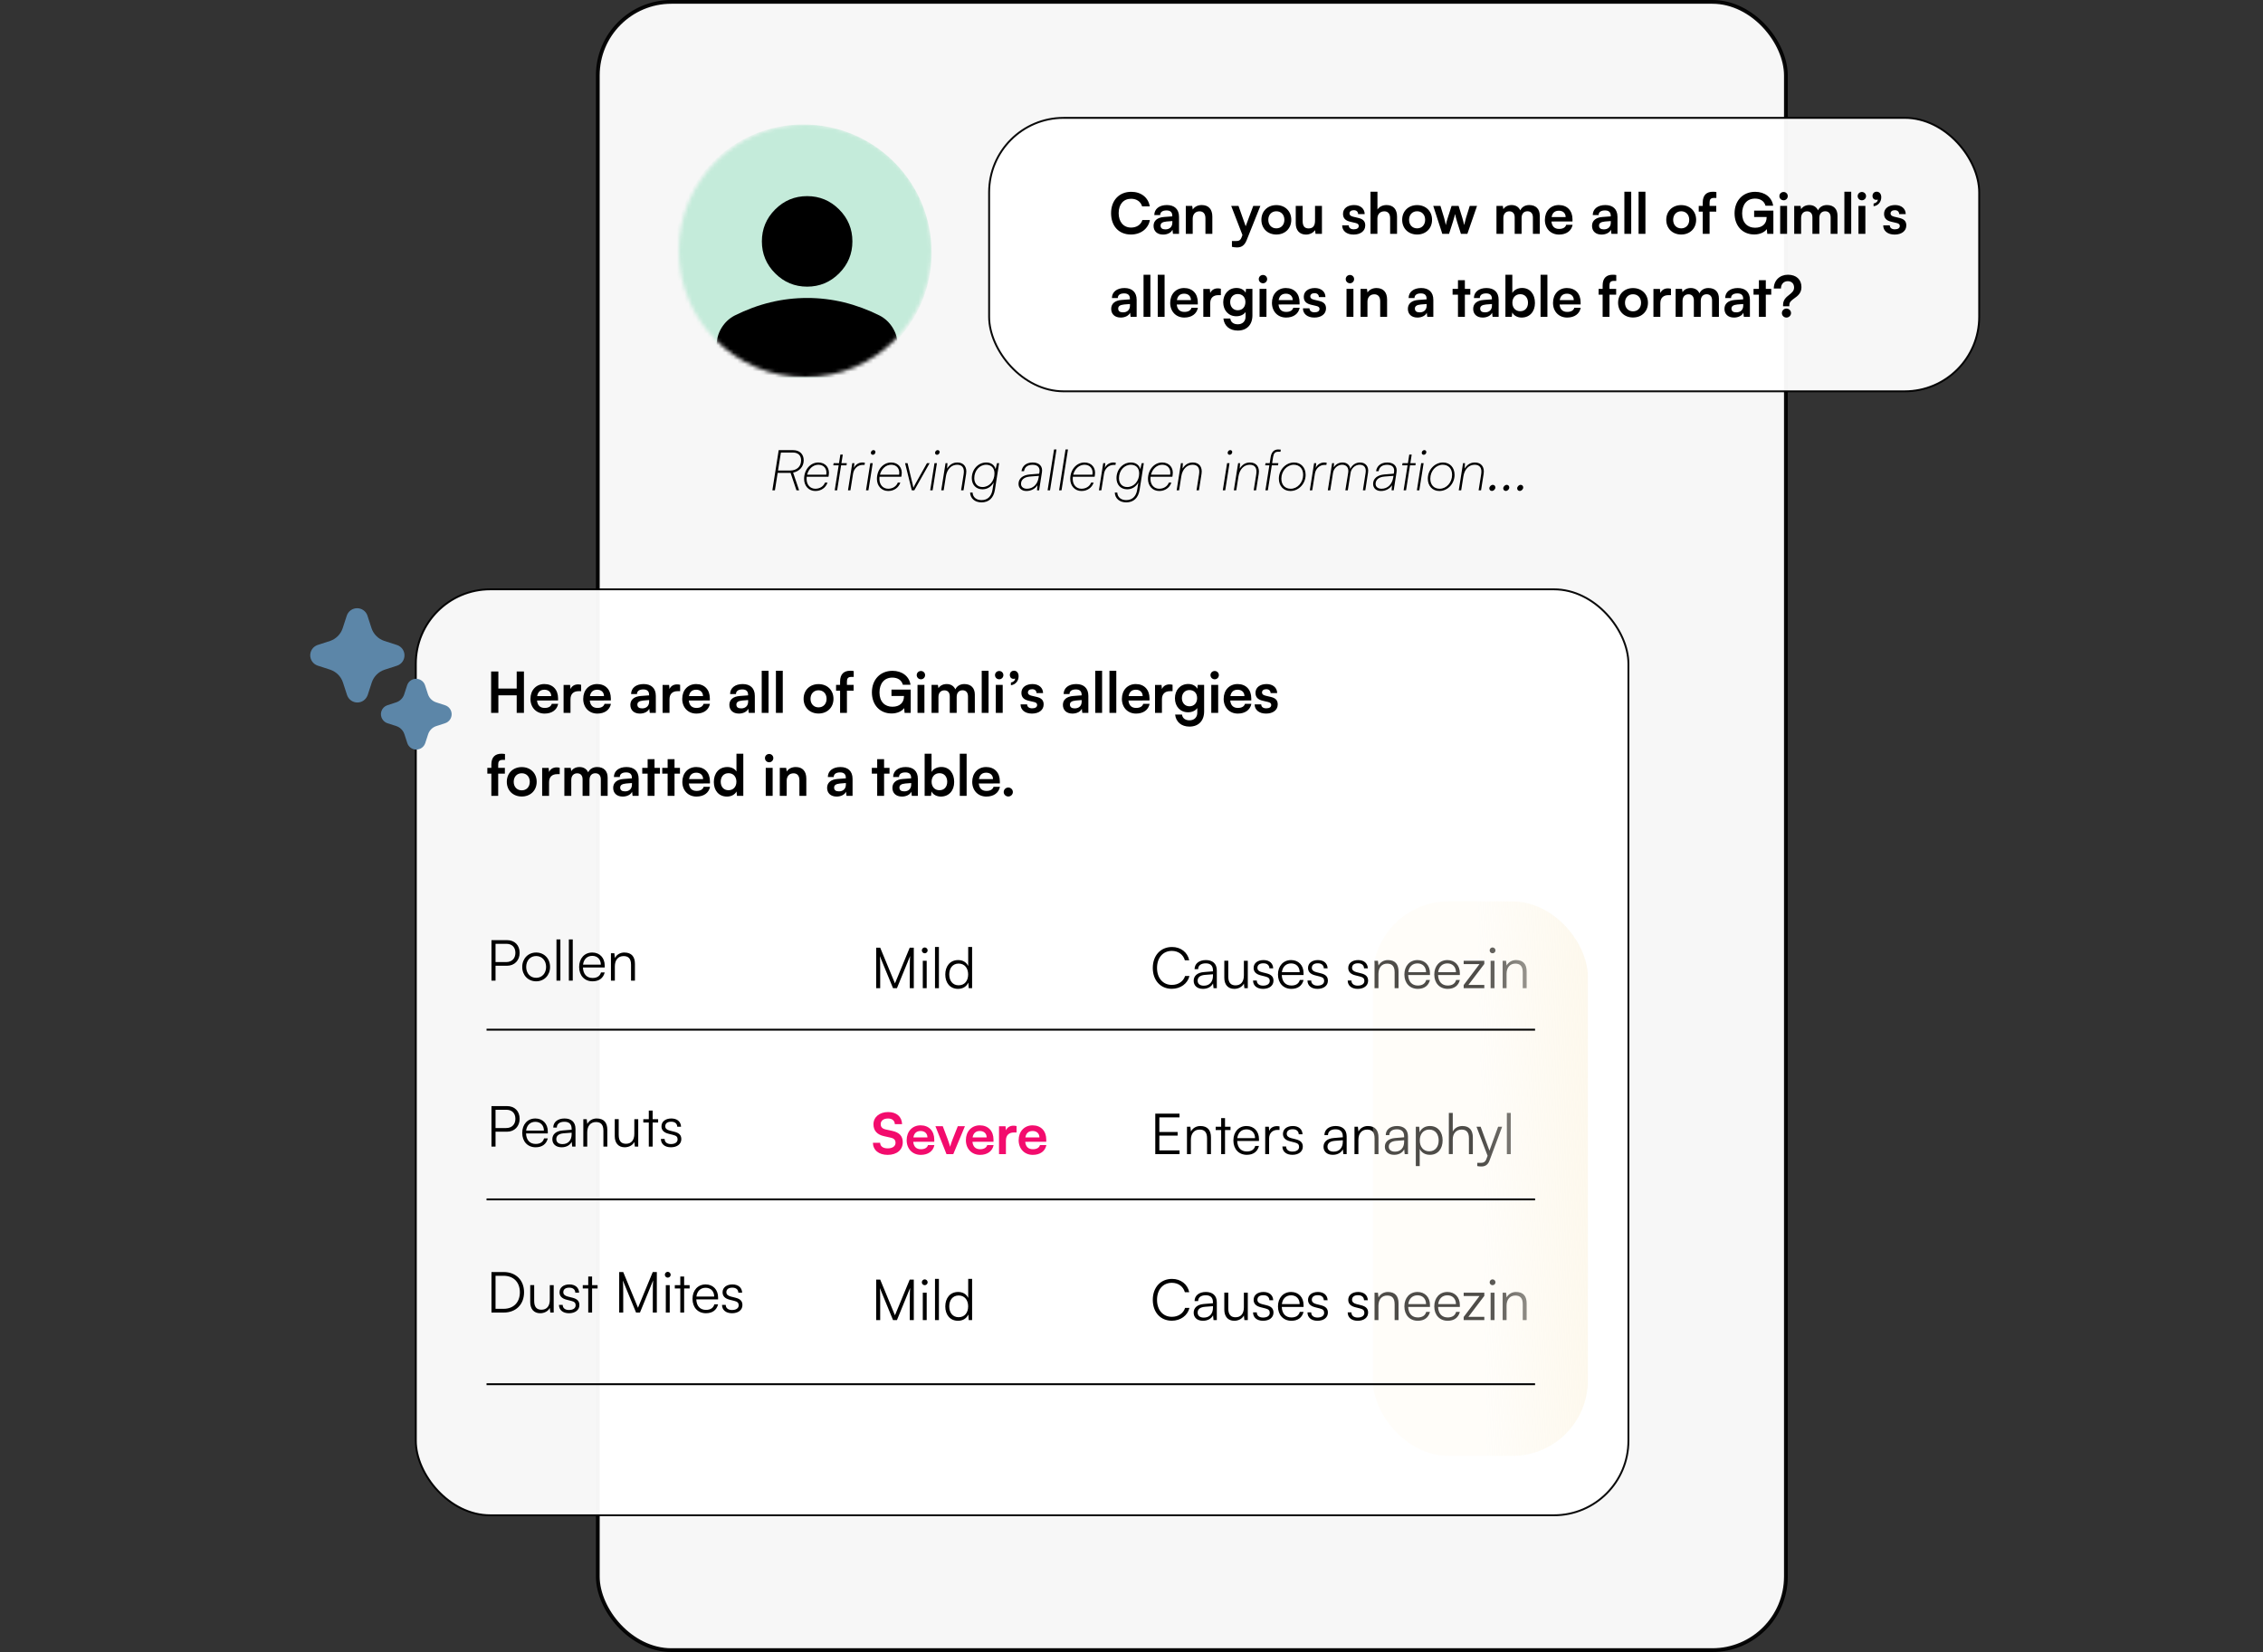 <svg width="600" height="438" viewBox="0 0 600 438" fill="none" xmlns="http://www.w3.org/2000/svg">
<rect x="0" y="0" width="600" height="438" fill="#333333" stroke="none"/>
<rect opacity="0.96" x="158.5" y="0.5" width="315" height="437" rx="19.5" fill="white" stroke="black"/>
<rect opacity="0.96" x="110.25" y="156.25" width="321.5" height="245.5" rx="19.75" fill="white" stroke="black" stroke-width="0.5"/>
<rect opacity="0.96" x="262.25" y="31.25" width="262.5" height="72.5" rx="19.75" fill="white" stroke="black" stroke-width="0.5"/>
<path d="M205.455 130H204.78L206.46 119.35H210.3C211.995 119.35 213.09 120.4 213.09 122.035C213.09 123.685 211.995 124.96 210.285 125.305L211.875 130H211.17L209.61 125.38H206.19L205.455 130ZM207.045 119.98L206.28 124.75H209.475C211.26 124.75 212.4 123.7 212.4 122.035C212.4 120.745 211.59 119.98 210.21 119.98H207.045ZM216.182 130.18C214.442 130.18 213.197 128.845 213.197 126.985C213.197 124.525 214.847 122.62 216.977 122.62C218.882 122.62 220.037 124.075 219.737 125.935L219.662 126.4H213.887C213.872 126.595 213.857 126.79 213.857 126.985C213.857 128.53 214.802 129.58 216.182 129.58C217.337 129.58 218.357 128.965 218.732 127.945H219.407C218.927 129.355 217.667 130.18 216.182 130.18ZM216.977 123.22C215.552 123.22 214.382 124.315 213.992 125.86H219.077C219.332 124.27 218.432 123.22 216.977 123.22ZM221.957 130H221.312L222.362 123.37H220.937L221.027 122.8H222.452L222.812 120.52H223.457L223.097 122.8H224.522L224.432 123.37H223.007L221.957 130ZM229.314 122.695L229.224 123.265H228.699C227.439 123.265 226.389 124.24 226.179 125.59L225.474 130H224.829L225.969 122.8H226.524L226.404 124.075C226.764 123.205 227.649 122.62 228.654 122.62C228.879 122.62 229.104 122.65 229.314 122.695ZM231.419 120.58C231.119 120.58 230.894 120.355 230.894 120.07C230.894 119.68 231.209 119.335 231.584 119.335C231.884 119.335 232.109 119.56 232.109 119.845C232.109 120.235 231.794 120.58 231.419 120.58ZM229.604 130L230.744 122.8H231.389L230.249 130H229.604ZM235.489 130.18C233.749 130.18 232.504 128.845 232.504 126.985C232.504 124.525 234.154 122.62 236.284 122.62C238.189 122.62 239.344 124.075 239.044 125.935L238.969 126.4H233.194C233.179 126.595 233.164 126.79 233.164 126.985C233.164 128.53 234.109 129.58 235.489 129.58C236.644 129.58 237.664 128.965 238.039 127.945H238.714C238.234 129.355 236.974 130.18 235.489 130.18ZM236.284 123.22C234.859 123.22 233.689 124.315 233.299 125.86H238.384C238.639 124.27 237.739 123.22 236.284 123.22ZM241.749 130L239.964 122.8H240.624L241.899 128.095C241.989 128.44 242.064 128.74 242.154 129.325C242.349 128.935 242.499 128.635 242.799 128.095L245.769 122.8H246.474L242.409 130H241.749ZM248.441 120.58C248.141 120.58 247.916 120.355 247.916 120.07C247.916 119.68 248.231 119.335 248.606 119.335C248.906 119.335 249.131 119.56 249.131 119.845C249.131 120.235 248.816 120.58 248.441 120.58ZM246.626 130L247.766 122.8H248.411L247.271 130H246.626ZM250.2 130H249.555L250.695 122.8H251.205L251.115 124.24C251.79 123.16 252.675 122.62 253.845 122.62C255.51 122.62 256.44 123.805 256.155 125.62L255.465 130H254.82L255.495 125.755C255.765 124.09 255.15 123.22 253.77 123.22C252.225 123.22 251.085 124.42 250.785 126.295L250.2 130ZM257.656 126.775C257.656 124.45 259.336 122.62 261.496 122.62C262.756 122.62 263.671 123.28 263.971 124.39L264.346 122.8H264.901L263.791 129.85C263.446 132.01 262.201 133.195 260.236 133.195C258.466 133.195 257.266 132.16 257.206 130.585H257.866C257.926 131.815 258.841 132.595 260.236 132.595C261.826 132.595 262.861 131.62 263.146 129.85L263.461 127.915C262.801 129.085 261.736 129.73 260.491 129.73C258.796 129.73 257.656 128.545 257.656 126.775ZM258.316 126.775C258.316 128.2 259.171 129.13 260.491 129.13C262.291 129.13 263.671 127.57 263.671 125.515C263.671 124.09 262.831 123.22 261.466 123.22C259.696 123.22 258.316 124.78 258.316 126.775ZM272.131 130.18C270.871 130.18 270.046 129.43 270.046 128.29C270.046 126.865 271.171 125.935 273.076 125.785L275.521 125.59L275.566 125.365C275.836 124 275.191 123.235 273.781 123.235C272.461 123.235 271.696 123.805 271.501 124.93H270.826C271.051 123.475 272.161 122.62 273.796 122.62C275.551 122.62 276.511 123.625 276.256 125.215L275.506 130H274.951L275.056 128.65C274.441 129.61 273.346 130.18 272.131 130.18ZM272.281 129.58C273.901 129.58 275.101 128.41 275.386 126.55L275.446 126.16L273.031 126.355C271.561 126.475 270.706 127.195 270.706 128.29C270.706 129.07 271.321 129.58 272.281 129.58ZM278.4 130H277.755L279.465 119.17H280.11L278.4 130ZM281.447 130H280.802L282.512 119.17H283.157L281.447 130ZM286.744 130.18C285.004 130.18 283.759 128.845 283.759 126.985C283.759 124.525 285.409 122.62 287.539 122.62C289.444 122.62 290.599 124.075 290.299 125.935L290.224 126.4H284.449C284.434 126.595 284.419 126.79 284.419 126.985C284.419 128.53 285.364 129.58 286.744 129.58C287.899 129.58 288.919 128.965 289.294 127.945H289.969C289.489 129.355 288.229 130.18 286.744 130.18ZM287.539 123.22C286.114 123.22 284.944 124.315 284.554 125.86H289.639C289.894 124.27 288.994 123.22 287.539 123.22ZM295.847 122.695L295.757 123.265H295.232C293.972 123.265 292.922 124.24 292.712 125.59L292.007 130H291.362L292.502 122.8H293.057L292.937 124.075C293.297 123.205 294.182 122.62 295.187 122.62C295.412 122.62 295.637 122.65 295.847 122.695ZM296.02 126.775C296.02 124.45 297.7 122.62 299.86 122.62C301.12 122.62 302.035 123.28 302.335 124.39L302.71 122.8H303.265L302.155 129.85C301.81 132.01 300.565 133.195 298.6 133.195C296.83 133.195 295.63 132.16 295.57 130.585H296.23C296.29 131.815 297.205 132.595 298.6 132.595C300.19 132.595 301.225 131.62 301.51 129.85L301.825 127.915C301.165 129.085 300.1 129.73 298.855 129.73C297.16 129.73 296.02 128.545 296.02 126.775ZM296.68 126.775C296.68 128.2 297.535 129.13 298.855 129.13C300.655 129.13 302.035 127.57 302.035 125.515C302.035 124.09 301.195 123.22 299.83 123.22C298.06 123.22 296.68 124.78 296.68 126.775ZM307.354 130.18C305.614 130.18 304.369 128.845 304.369 126.985C304.369 124.525 306.019 122.62 308.149 122.62C310.054 122.62 311.209 124.075 310.909 125.935L310.834 126.4H305.059C305.044 126.595 305.029 126.79 305.029 126.985C305.029 128.53 305.974 129.58 307.354 129.58C308.509 129.58 309.529 128.965 309.904 127.945H310.579C310.099 129.355 308.839 130.18 307.354 130.18ZM308.149 123.22C306.724 123.22 305.554 124.315 305.164 125.86H310.249C310.504 124.27 309.604 123.22 308.149 123.22ZM312.617 130H311.972L313.112 122.8H313.622L313.532 124.24C314.207 123.16 315.092 122.62 316.262 122.62C317.927 122.62 318.857 123.805 318.572 125.62L317.882 130H317.237L317.912 125.755C318.182 124.09 317.567 123.22 316.187 123.22C314.642 123.22 313.502 124.42 313.202 126.295L312.617 130ZM326.019 120.58C325.719 120.58 325.494 120.355 325.494 120.07C325.494 119.68 325.809 119.335 326.184 119.335C326.484 119.335 326.709 119.56 326.709 119.845C326.709 120.235 326.394 120.58 326.019 120.58ZM324.204 130L325.344 122.8H325.989L324.849 130H324.204ZM327.778 130H327.133L328.273 122.8H328.783L328.693 124.24C329.368 123.16 330.253 122.62 331.423 122.62C333.088 122.62 334.018 123.805 333.733 125.62L333.043 130H332.398L333.073 125.755C333.343 124.09 332.728 123.22 331.348 123.22C329.803 123.22 328.663 124.42 328.363 126.295L327.778 130ZM335.534 122.8H336.644L336.899 121.165C337.109 119.86 337.784 119.17 338.879 119.17C339.164 119.17 339.434 119.185 339.584 119.215L339.494 119.785C339.344 119.785 339.164 119.77 338.894 119.77C338.084 119.77 337.709 120.16 337.544 121.165L337.289 122.8H338.939L338.849 123.37H337.199L336.149 130H335.504L336.554 123.37H335.444L335.534 122.8ZM339.071 126.91C339.071 124.555 340.901 122.62 343.106 122.62C344.921 122.62 346.166 123.955 346.166 125.89C346.166 128.245 344.336 130.18 342.131 130.18C340.316 130.18 339.071 128.845 339.071 126.91ZM339.731 126.91C339.731 128.56 340.691 129.58 342.221 129.58C344.021 129.58 345.506 127.915 345.506 125.89C345.506 124.24 344.546 123.22 343.016 123.22C341.216 123.22 339.731 124.885 339.731 126.91ZM351.76 122.695L351.67 123.265H351.145C349.885 123.265 348.835 124.24 348.625 125.59L347.92 130H347.275L348.415 122.8H348.97L348.85 124.075C349.21 123.205 350.095 122.62 351.1 122.62C351.325 122.62 351.55 122.65 351.76 122.695ZM352.695 130H352.05L353.19 122.8H353.7L353.625 123.91C354.12 123.1 354.96 122.62 355.95 122.62C357.105 122.62 357.87 123.295 358.005 124.33C358.485 123.28 359.43 122.62 360.6 122.62C362.085 122.62 362.955 123.715 362.715 125.29L361.995 130H361.35L362.07 125.38C362.28 124.015 361.71 123.22 360.495 123.22C359.31 123.22 358.275 124.15 358.08 125.38L357.345 130H356.7L357.45 125.35C357.66 124.045 357.045 123.22 355.845 123.22C354.66 123.22 353.625 124.15 353.43 125.365L352.695 130ZM366.144 130.18C364.884 130.18 364.059 129.43 364.059 128.29C364.059 126.865 365.184 125.935 367.089 125.785L369.534 125.59L369.579 125.365C369.849 124 369.204 123.235 367.794 123.235C366.474 123.235 365.709 123.805 365.514 124.93H364.839C365.064 123.475 366.174 122.62 367.809 122.62C369.564 122.62 370.524 123.625 370.269 125.215L369.519 130H368.964L369.069 128.65C368.454 129.61 367.359 130.18 366.144 130.18ZM366.294 129.58C367.914 129.58 369.114 128.41 369.399 126.55L369.459 126.16L367.044 126.355C365.574 126.475 364.719 127.195 364.719 128.29C364.719 129.07 365.334 129.58 366.294 129.58ZM372.792 130H372.147L373.197 123.37H371.772L371.862 122.8H373.287L373.647 120.52H374.292L373.932 122.8H375.357L375.267 123.37H373.842L372.792 130ZM377.479 120.58C377.179 120.58 376.954 120.355 376.954 120.07C376.954 119.68 377.269 119.335 377.644 119.335C377.944 119.335 378.169 119.56 378.169 119.845C378.169 120.235 377.854 120.58 377.479 120.58ZM375.664 130L376.804 122.8H377.449L376.309 130H375.664ZM378.563 126.91C378.563 124.555 380.393 122.62 382.598 122.62C384.413 122.62 385.658 123.955 385.658 125.89C385.658 128.245 383.828 130.18 381.623 130.18C379.808 130.18 378.563 128.845 378.563 126.91ZM379.223 126.91C379.223 128.56 380.183 129.58 381.713 129.58C383.513 129.58 384.998 127.915 384.998 125.89C384.998 124.24 384.038 123.22 382.508 123.22C380.708 123.22 379.223 124.885 379.223 126.91ZM387.412 130H386.767L387.907 122.8H388.417L388.327 124.24C389.002 123.16 389.887 122.62 391.057 122.62C392.722 122.62 393.652 123.805 393.367 125.62L392.677 130H392.032L392.707 125.755C392.977 124.09 392.362 123.22 390.982 123.22C389.437 123.22 388.297 124.42 387.997 126.295L387.412 130ZM395.543 130.165C395.153 130.165 394.868 129.85 394.868 129.49C394.868 129.01 395.333 128.545 395.798 128.545C396.188 128.545 396.473 128.845 396.473 129.235C396.473 129.715 396.023 130.165 395.543 130.165ZM399.234 130.165C398.844 130.165 398.559 129.85 398.559 129.49C398.559 129.01 399.024 128.545 399.489 128.545C399.879 128.545 400.164 128.845 400.164 129.235C400.164 129.715 399.714 130.165 399.234 130.165ZM402.926 130.165C402.536 130.165 402.251 129.85 402.251 129.49C402.251 129.01 402.716 128.545 403.181 128.545C403.571 128.545 403.856 128.845 403.856 129.235C403.856 129.715 403.406 130.165 402.926 130.165Z" fill="black"/>
<path d="M132.135 189H130.215V178.035H132.135V182.565H136.995V178.035H138.915V189H136.995V184.35H132.135V189ZM144.393 189.195C142.188 189.195 140.643 187.59 140.643 185.295C140.643 182.97 142.158 181.365 144.333 181.365C146.553 181.365 147.963 182.85 147.963 185.16V185.715L142.383 185.73C142.518 187.035 143.208 187.695 144.423 187.695C145.428 187.695 146.088 187.305 146.298 186.6H147.993C147.678 188.22 146.328 189.195 144.393 189.195ZM144.348 182.865C143.268 182.865 142.608 183.45 142.428 184.56H146.148C146.148 183.54 145.443 182.865 144.348 182.865ZM154.077 181.56V183.255H153.402C152.082 183.255 151.257 183.96 151.257 185.4V189H149.427V181.605H151.152L151.257 182.685C151.572 181.95 152.277 181.455 153.267 181.455C153.522 181.455 153.777 181.485 154.077 181.56ZM158.382 189.195C156.177 189.195 154.632 187.59 154.632 185.295C154.632 182.97 156.147 181.365 158.322 181.365C160.542 181.365 161.952 182.85 161.952 185.16V185.715L156.372 185.73C156.507 187.035 157.197 187.695 158.412 187.695C159.417 187.695 160.077 187.305 160.287 186.6H161.982C161.667 188.22 160.317 189.195 158.382 189.195ZM158.337 182.865C157.257 182.865 156.597 183.45 156.417 184.56H160.137C160.137 183.54 159.432 182.865 158.337 182.865ZM169.665 189.195C168.09 189.195 167.13 188.28 167.13 186.885C167.13 185.52 168.12 184.665 169.875 184.53L172.095 184.365V184.2C172.095 183.195 171.495 182.79 170.565 182.79C169.485 182.79 168.885 183.24 168.885 184.02H167.325C167.325 182.415 168.645 181.365 170.655 181.365C172.65 181.365 173.88 182.445 173.88 184.5V189H172.275L172.14 187.905C171.825 188.67 170.82 189.195 169.665 189.195ZM170.265 187.815C171.39 187.815 172.11 187.14 172.11 186V185.61L170.565 185.73C169.425 185.835 168.99 186.21 168.99 186.81C168.99 187.485 169.44 187.815 170.265 187.815ZM180.327 181.56V183.255H179.652C178.332 183.255 177.507 183.96 177.507 185.4V189H175.677V181.605H177.402L177.507 182.685C177.822 181.95 178.527 181.455 179.517 181.455C179.772 181.455 180.027 181.485 180.327 181.56ZM184.632 189.195C182.427 189.195 180.882 187.59 180.882 185.295C180.882 182.97 182.397 181.365 184.572 181.365C186.792 181.365 188.202 182.85 188.202 185.16V185.715L182.622 185.73C182.757 187.035 183.447 187.695 184.662 187.695C185.667 187.695 186.327 187.305 186.537 186.6H188.232C187.917 188.22 186.567 189.195 184.632 189.195ZM184.587 182.865C183.507 182.865 182.847 183.45 182.667 184.56H186.387C186.387 183.54 185.682 182.865 184.587 182.865ZM195.915 189.195C194.34 189.195 193.38 188.28 193.38 186.885C193.38 185.52 194.37 184.665 196.125 184.53L198.345 184.365V184.2C198.345 183.195 197.745 182.79 196.815 182.79C195.735 182.79 195.135 183.24 195.135 184.02H193.575C193.575 182.415 194.895 181.365 196.905 181.365C198.9 181.365 200.13 182.445 200.13 184.5V189H198.525L198.39 187.905C198.075 188.67 197.07 189.195 195.915 189.195ZM196.515 187.815C197.64 187.815 198.36 187.14 198.36 186V185.61L196.815 185.73C195.675 185.835 195.24 186.21 195.24 186.81C195.24 187.485 195.69 187.815 196.515 187.815ZM203.772 189H201.957V177.84H203.772V189ZM207.537 189H205.722V177.84H207.537V189ZM213.065 185.28C213.065 182.97 214.73 181.38 217.025 181.38C219.32 181.38 220.985 182.97 220.985 185.28C220.985 187.59 219.32 189.18 217.025 189.18C214.73 189.18 213.065 187.59 213.065 185.28ZM214.895 185.28C214.895 186.63 215.765 187.545 217.025 187.545C218.285 187.545 219.155 186.63 219.155 185.28C219.155 183.93 218.285 183.015 217.025 183.015C215.765 183.015 214.895 183.93 214.895 185.28ZM221.671 181.59H222.736V180.69C222.736 178.68 223.801 177.84 225.406 177.84C225.691 177.84 226.036 177.855 226.351 177.915V179.475H225.706C224.776 179.475 224.551 179.955 224.551 180.69V181.59H226.321V183.12H224.551V189H222.736V183.12H221.671V181.59ZM236.602 179.655C234.427 179.655 233.182 181.23 233.182 183.6C233.182 186.045 234.592 187.38 236.617 187.38C238.522 187.38 239.677 186.33 239.677 184.575V184.53H236.362V182.835H241.462V189H239.842L239.722 187.74C239.122 188.58 237.877 189.165 236.392 189.165C233.317 189.165 231.172 186.93 231.172 183.555C231.172 180.225 233.347 177.855 236.647 177.855C239.152 177.855 241.087 179.31 241.402 181.545H239.377C239.032 180.255 237.922 179.655 236.602 179.655ZM244.18 180.105C243.55 180.105 243.055 179.61 243.055 178.995C243.055 178.38 243.55 177.9 244.18 177.9C244.78 177.9 245.275 178.38 245.275 178.995C245.275 179.61 244.78 180.105 244.18 180.105ZM243.265 189V181.59H245.095V189H243.265ZM248.816 189H246.986V181.59H248.666L248.816 182.46C249.191 181.845 249.941 181.365 251.006 181.365C252.131 181.365 252.911 181.92 253.301 182.775C253.676 181.92 254.546 181.365 255.671 181.365C257.471 181.365 258.461 182.445 258.461 184.155V189H256.646V184.635C256.646 183.57 256.076 183.015 255.206 183.015C254.321 183.015 253.646 183.585 253.646 184.8V189H251.816V184.62C251.816 183.585 251.261 183.03 250.391 183.03C249.521 183.03 248.816 183.6 248.816 184.8V189ZM262.103 189H260.288V177.84H262.103V189ZM264.937 180.105C264.307 180.105 263.812 179.61 263.812 178.995C263.812 178.38 264.307 177.9 264.937 177.9C265.537 177.9 266.032 178.38 266.032 178.995C266.032 179.61 265.537 180.105 264.937 180.105ZM264.022 189V181.59H265.852V189H264.022ZM270.068 179.295C270.068 180.555 269.228 181.53 268.028 181.68V180.96C268.673 180.84 269.138 180.435 269.138 179.91C269.018 179.955 268.883 179.985 268.718 179.985C268.178 179.985 267.743 179.61 267.743 178.95C267.743 178.29 268.193 177.825 268.853 177.825C269.558 177.825 270.068 178.395 270.068 179.295ZM270.586 186.75H272.326C272.341 187.395 272.821 187.8 273.661 187.8C274.516 187.8 274.981 187.455 274.981 186.915C274.981 186.54 274.786 186.27 274.126 186.12L272.791 185.805C271.456 185.505 270.811 184.875 270.811 183.69C270.811 182.235 272.041 181.365 273.751 181.365C275.416 181.365 276.541 182.325 276.556 183.765H274.816C274.801 183.135 274.381 182.73 273.676 182.73C272.956 182.73 272.536 183.06 272.536 183.615C272.536 184.035 272.866 184.305 273.496 184.455L274.831 184.77C276.076 185.055 276.706 185.625 276.706 186.765C276.706 188.265 275.431 189.195 273.601 189.195C271.756 189.195 270.586 188.205 270.586 186.75ZM284.347 189.195C282.772 189.195 281.812 188.28 281.812 186.885C281.812 185.52 282.802 184.665 284.557 184.53L286.777 184.365V184.2C286.777 183.195 286.177 182.79 285.247 182.79C284.167 182.79 283.567 183.24 283.567 184.02H282.007C282.007 182.415 283.327 181.365 285.337 181.365C287.332 181.365 288.562 182.445 288.562 184.5V189H286.957L286.822 187.905C286.507 188.67 285.502 189.195 284.347 189.195ZM284.947 187.815C286.072 187.815 286.792 187.14 286.792 186V185.61L285.247 185.73C284.107 185.835 283.672 186.21 283.672 186.81C283.672 187.485 284.122 187.815 284.947 187.815ZM292.205 189H290.39V177.84H292.205V189ZM295.97 189H294.155V177.84H295.97V189ZM301.204 189.195C298.999 189.195 297.454 187.59 297.454 185.295C297.454 182.97 298.969 181.365 301.144 181.365C303.364 181.365 304.774 182.85 304.774 185.16V185.715L299.194 185.73C299.329 187.035 300.019 187.695 301.234 187.695C302.239 187.695 302.899 187.305 303.109 186.6H304.804C304.489 188.22 303.139 189.195 301.204 189.195ZM301.159 182.865C300.079 182.865 299.419 183.45 299.239 184.56H302.959C302.959 183.54 302.254 182.865 301.159 182.865ZM310.889 181.56V183.255H310.214C308.894 183.255 308.069 183.96 308.069 185.4V189H306.239V181.605H307.964L308.069 182.685C308.384 181.95 309.089 181.455 310.079 181.455C310.334 181.455 310.589 181.485 310.889 181.56ZM311.517 185.13C311.517 182.97 312.927 181.35 315.042 181.35C316.152 181.35 317.022 181.815 317.457 182.61L317.562 181.59H319.257V188.625C319.257 191.1 317.772 192.645 315.372 192.645C313.242 192.645 311.787 191.43 311.562 189.45H313.392C313.512 190.41 314.247 190.98 315.372 190.98C316.632 190.98 317.442 190.185 317.442 188.955V187.725C316.977 188.415 316.062 188.85 314.997 188.85C312.897 188.85 311.517 187.275 311.517 185.13ZM313.362 185.085C313.362 186.33 314.157 187.26 315.357 187.26C316.617 187.26 317.397 186.375 317.397 185.085C317.397 183.825 316.632 182.955 315.357 182.955C314.142 182.955 313.362 183.87 313.362 185.085ZM322.066 180.105C321.436 180.105 320.941 179.61 320.941 178.995C320.941 178.38 321.436 177.9 322.066 177.9C322.666 177.9 323.161 178.38 323.161 178.995C323.161 179.61 322.666 180.105 322.066 180.105ZM321.151 189V181.59H322.981V189H321.151ZM328.187 189.195C325.982 189.195 324.437 187.59 324.437 185.295C324.437 182.97 325.952 181.365 328.127 181.365C330.347 181.365 331.757 182.85 331.757 185.16V185.715L326.177 185.73C326.312 187.035 327.002 187.695 328.217 187.695C329.222 187.695 329.882 187.305 330.092 186.6H331.787C331.472 188.22 330.122 189.195 328.187 189.195ZM328.142 182.865C327.062 182.865 326.402 183.45 326.222 184.56H329.942C329.942 183.54 329.237 182.865 328.142 182.865ZM332.651 186.75H334.391C334.406 187.395 334.886 187.8 335.726 187.8C336.581 187.8 337.046 187.455 337.046 186.915C337.046 186.54 336.851 186.27 336.191 186.12L334.856 185.805C333.521 185.505 332.876 184.875 332.876 183.69C332.876 182.235 334.106 181.365 335.816 181.365C337.481 181.365 338.606 182.325 338.621 183.765H336.881C336.866 183.135 336.446 182.73 335.741 182.73C335.021 182.73 334.601 183.06 334.601 183.615C334.601 184.035 334.931 184.305 335.561 184.455L336.896 184.77C338.141 185.055 338.771 185.625 338.771 186.765C338.771 188.265 337.496 189.195 335.666 189.195C333.821 189.195 332.651 188.205 332.651 186.75ZM129.21 203.59H130.275V202.69C130.275 200.68 131.34 199.84 132.945 199.84C133.23 199.84 133.575 199.855 133.89 199.915V201.475H133.245C132.315 201.475 132.09 201.955 132.09 202.69V203.59H133.86V205.12H132.09V211H130.275V205.12H129.21V203.59ZM134.373 207.28C134.373 204.97 136.038 203.38 138.333 203.38C140.628 203.38 142.293 204.97 142.293 207.28C142.293 209.59 140.628 211.18 138.333 211.18C136.038 211.18 134.373 209.59 134.373 207.28ZM136.203 207.28C136.203 208.63 137.073 209.545 138.333 209.545C139.593 209.545 140.463 208.63 140.463 207.28C140.463 205.93 139.593 205.015 138.333 205.015C137.073 205.015 136.203 205.93 136.203 207.28ZM148.394 203.56V205.255H147.719C146.399 205.255 145.574 205.96 145.574 207.4V211H143.744V203.605H145.469L145.574 204.685C145.889 203.95 146.594 203.455 147.584 203.455C147.839 203.455 148.094 203.485 148.394 203.56ZM151.463 211H149.633V203.59H151.313L151.463 204.46C151.838 203.845 152.588 203.365 153.653 203.365C154.778 203.365 155.558 203.92 155.948 204.775C156.323 203.92 157.193 203.365 158.318 203.365C160.118 203.365 161.108 204.445 161.108 206.155V211H159.293V206.635C159.293 205.57 158.723 205.015 157.853 205.015C156.968 205.015 156.293 205.585 156.293 206.8V211H154.463V206.62C154.463 205.585 153.908 205.03 153.038 205.03C152.168 205.03 151.463 205.6 151.463 206.8V211ZM165.109 211.195C163.534 211.195 162.574 210.28 162.574 208.885C162.574 207.52 163.564 206.665 165.319 206.53L167.539 206.365V206.2C167.539 205.195 166.939 204.79 166.009 204.79C164.929 204.79 164.329 205.24 164.329 206.02H162.769C162.769 204.415 164.089 203.365 166.099 203.365C168.094 203.365 169.324 204.445 169.324 206.5V211H167.719L167.584 209.905C167.269 210.67 166.264 211.195 165.109 211.195ZM165.709 209.815C166.834 209.815 167.554 209.14 167.554 208V207.61L166.009 207.73C164.869 207.835 164.434 208.21 164.434 208.81C164.434 209.485 164.884 209.815 165.709 209.815ZM173.539 211H171.709V205.12H170.284V203.59H171.709V201.28H173.539V203.59H174.979V205.12H173.539V211ZM178.842 211H177.012V205.12H175.587V203.59H177.012V201.28H178.842V203.59H180.282V205.12H178.842V211ZM184.661 211.195C182.456 211.195 180.911 209.59 180.911 207.295C180.911 204.97 182.426 203.365 184.601 203.365C186.821 203.365 188.231 204.85 188.231 207.16V207.715L182.651 207.73C182.786 209.035 183.476 209.695 184.691 209.695C185.696 209.695 186.356 209.305 186.566 208.6H188.261C187.946 210.22 186.596 211.195 184.661 211.195ZM184.616 204.865C183.536 204.865 182.876 205.45 182.696 206.56H186.416C186.416 205.54 185.711 204.865 184.616 204.865ZM192.741 211.195C190.596 211.195 189.261 209.62 189.261 207.325C189.261 205.015 190.611 203.365 192.846 203.365C193.881 203.365 194.796 203.8 195.261 204.535V199.84H197.076V211H195.396L195.276 209.845C194.826 210.7 193.866 211.195 192.741 211.195ZM193.146 209.515C194.421 209.515 195.246 208.6 195.246 207.265C195.246 205.93 194.421 205 193.146 205C191.871 205 191.091 205.945 191.091 207.265C191.091 208.585 191.871 209.515 193.146 209.515ZM203.941 202.105C203.311 202.105 202.816 201.61 202.816 200.995C202.816 200.38 203.311 199.9 203.941 199.9C204.541 199.9 205.036 200.38 205.036 200.995C205.036 201.61 204.541 202.105 203.941 202.105ZM203.026 211V203.59H204.856V211H203.026ZM208.577 211H206.747V203.59H208.442L208.592 204.55C209.057 203.8 209.957 203.365 210.962 203.365C212.822 203.365 213.782 204.52 213.782 206.44V211H211.952V206.875C211.952 205.63 211.337 205.03 210.392 205.03C209.267 205.03 208.577 205.81 208.577 207.01V211ZM221.828 211.195C220.253 211.195 219.293 210.28 219.293 208.885C219.293 207.52 220.283 206.665 222.038 206.53L224.258 206.365V206.2C224.258 205.195 223.658 204.79 222.728 204.79C221.648 204.79 221.048 205.24 221.048 206.02H219.488C219.488 204.415 220.808 203.365 222.818 203.365C224.813 203.365 226.043 204.445 226.043 206.5V211H224.438L224.303 209.905C223.988 210.67 222.983 211.195 221.828 211.195ZM222.428 209.815C223.553 209.815 224.273 209.14 224.273 208V207.61L222.728 207.73C221.588 207.835 221.153 208.21 221.153 208.81C221.153 209.485 221.603 209.815 222.428 209.815ZM234.403 211H232.573V205.12H231.148V203.59H232.573V201.28H234.403V203.59H235.843V205.12H234.403V211ZM239.142 211.195C237.567 211.195 236.607 210.28 236.607 208.885C236.607 207.52 237.597 206.665 239.352 206.53L241.572 206.365V206.2C241.572 205.195 240.972 204.79 240.042 204.79C238.962 204.79 238.362 205.24 238.362 206.02H236.802C236.802 204.415 238.122 203.365 240.132 203.365C242.127 203.365 243.357 204.445 243.357 206.5V211H241.752L241.617 209.905C241.302 210.67 240.297 211.195 239.142 211.195ZM239.742 209.815C240.867 209.815 241.587 209.14 241.587 208V207.61L240.042 207.73C238.902 207.835 238.467 208.21 238.467 208.81C238.467 209.485 238.917 209.815 239.742 209.815ZM246.85 211H245.155V199.84H246.985V204.67C247.465 203.845 248.455 203.35 249.58 203.35C251.695 203.35 252.985 205 252.985 207.34C252.985 209.62 251.59 211.195 249.46 211.195C248.35 211.195 247.405 210.7 246.97 209.845L246.85 211ZM247 207.265C247 208.6 247.825 209.515 249.085 209.515C250.375 209.515 251.14 208.585 251.14 207.265C251.14 205.945 250.375 205 249.085 205C247.825 205 247 205.93 247 207.265ZM256.287 211H254.472V199.84H256.287V211ZM261.522 211.195C259.317 211.195 257.772 209.59 257.772 207.295C257.772 204.97 259.287 203.365 261.462 203.365C263.682 203.365 265.092 204.85 265.092 207.16V207.715L259.512 207.73C259.647 209.035 260.337 209.695 261.552 209.695C262.557 209.695 263.217 209.305 263.427 208.6H265.122C264.807 210.22 263.457 211.195 261.522 211.195ZM261.477 204.865C260.397 204.865 259.737 205.45 259.557 206.56H263.277C263.277 205.54 262.572 204.865 261.477 204.865ZM267.332 211.18C266.672 211.18 266.117 210.64 266.117 209.995C266.117 209.335 266.672 208.795 267.332 208.795C267.992 208.795 268.547 209.335 268.547 209.995C268.547 210.64 267.992 211.18 267.332 211.18Z" fill="black"/>
<path d="M134.4 256.055H131.385V260H130.305V249.26H134.4C136.47 249.26 137.775 250.61 137.775 252.635C137.775 254.585 136.455 256.055 134.4 256.055ZM134.25 250.235H131.385V255.08H134.19C135.75 255.08 136.65 254.09 136.65 252.62C136.65 251.135 135.735 250.235 134.25 250.235ZM138.462 256.37C138.462 254.15 140.022 252.545 142.152 252.545C144.282 252.545 145.842 254.15 145.842 256.37C145.842 258.575 144.282 260.18 142.152 260.18C140.022 260.18 138.462 258.575 138.462 256.37ZM139.512 256.355C139.512 258.065 140.592 259.25 142.152 259.25C143.697 259.25 144.792 258.065 144.792 256.355C144.792 254.675 143.697 253.475 142.152 253.475C140.592 253.475 139.512 254.675 139.512 256.355ZM148.577 260H147.542V249.065H148.577V260ZM151.858 260H150.823V249.065H151.858V260ZM157.104 260.18C154.974 260.18 153.549 258.65 153.549 256.37C153.549 254.105 154.959 252.545 157.029 252.545C158.994 252.545 160.329 253.94 160.329 255.995V256.505H154.554C154.629 258.275 155.559 259.295 157.119 259.295C158.304 259.295 159.069 258.785 159.339 257.825H160.329C159.939 259.355 158.814 260.18 157.104 260.18ZM157.029 253.43C155.664 253.43 154.764 254.33 154.584 255.755H159.294C159.294 254.36 158.394 253.43 157.029 253.43ZM163.019 260H161.984V252.74H162.884L163.034 254C163.514 253.07 164.474 252.545 165.524 252.545C167.519 252.545 168.344 253.73 168.344 255.56V260H167.309V255.785C167.309 254.09 166.544 253.49 165.344 253.49C163.859 253.49 163.019 254.57 163.019 256.205V260ZM134.4 300.055H131.385V304H130.305V293.26H134.4C136.47 293.26 137.775 294.61 137.775 296.635C137.775 298.585 136.455 300.055 134.4 300.055ZM134.25 294.235H131.385V299.08H134.19C135.75 299.08 136.65 298.09 136.65 296.62C136.65 295.135 135.735 294.235 134.25 294.235ZM142.017 304.18C139.887 304.18 138.462 302.65 138.462 300.37C138.462 298.105 139.872 296.545 141.942 296.545C143.907 296.545 145.242 297.94 145.242 299.995V300.505H139.467C139.542 302.275 140.472 303.295 142.032 303.295C143.217 303.295 143.982 302.785 144.252 301.825H145.242C144.852 303.355 143.727 304.18 142.017 304.18ZM141.942 297.43C140.577 297.43 139.677 298.33 139.497 299.755H144.207C144.207 298.36 143.307 297.43 141.942 297.43ZM148.908 304.18C147.363 304.18 146.448 303.31 146.448 302.035C146.448 300.7 147.468 299.86 149.163 299.725L151.563 299.53V299.29C151.563 297.865 150.708 297.415 149.643 297.415C148.383 297.415 147.633 297.985 147.633 298.96H146.688C146.688 297.49 147.888 296.545 149.673 296.545C151.353 296.545 152.583 297.385 152.583 299.305V304H151.713L151.578 302.725C151.128 303.64 150.138 304.18 148.908 304.18ZM149.148 303.34C150.678 303.34 151.563 302.275 151.563 300.7V300.31L149.418 300.475C148.053 300.595 147.498 301.195 147.498 302.005C147.498 302.89 148.158 303.34 149.148 303.34ZM155.695 304H154.66V296.74H155.56L155.71 298C156.19 297.07 157.15 296.545 158.2 296.545C160.195 296.545 161.02 297.73 161.02 299.56V304H159.985V299.785C159.985 298.09 159.22 297.49 158.02 297.49C156.535 297.49 155.695 298.57 155.695 300.205V304ZM168.183 296.74H169.218V304H168.318L168.183 302.77C167.778 303.61 166.773 304.18 165.633 304.18C163.923 304.18 162.993 303.01 162.993 301.24V296.725H164.043V300.91C164.043 302.635 164.808 303.25 165.963 303.25C167.358 303.25 168.183 302.32 168.183 300.595V296.74ZM173.039 304H172.019V297.61H170.564V296.74H172.019V294.445H173.039V296.74H174.494V297.61H173.039V304ZM175.227 301.96H176.217C176.217 302.8 176.847 303.325 177.867 303.325C178.992 303.325 179.652 302.845 179.652 302.065C179.652 301.465 179.352 301.12 178.497 300.91L177.252 300.595C175.992 300.28 175.377 299.62 175.377 298.63C175.377 297.355 176.442 296.545 178.002 296.545C179.532 296.545 180.522 297.385 180.567 298.735H179.562C179.532 297.895 178.947 297.4 177.972 297.4C176.952 297.4 176.382 297.835 176.382 298.615C176.382 299.17 176.772 299.56 177.567 299.755L178.812 300.07C180.072 300.385 180.642 300.97 180.642 302.02C180.642 303.325 179.532 304.18 177.882 304.18C176.247 304.18 175.227 303.31 175.227 301.96ZM133.575 348H130.305V337.26H133.545C136.785 337.26 138.945 339.42 138.945 342.63C138.945 345.84 136.8 348 133.575 348ZM133.5 338.25H131.385V347.01H133.53C136.155 347.01 137.835 345.3 137.835 342.63C137.835 339.945 136.155 338.25 133.5 338.25ZM145.771 340.74H146.806V348H145.906L145.771 346.77C145.366 347.61 144.361 348.18 143.221 348.18C141.511 348.18 140.581 347.01 140.581 345.24V340.725H141.631V344.91C141.631 346.635 142.396 347.25 143.551 347.25C144.946 347.25 145.771 346.32 145.771 344.595V340.74ZM148.2 345.96H149.19C149.19 346.8 149.82 347.325 150.84 347.325C151.965 347.325 152.625 346.845 152.625 346.065C152.625 345.465 152.325 345.12 151.47 344.91L150.225 344.595C148.965 344.28 148.35 343.62 148.35 342.63C148.35 341.355 149.415 340.545 150.975 340.545C152.505 340.545 153.495 341.385 153.54 342.735H152.535C152.505 341.895 151.92 341.4 150.945 341.4C149.925 341.4 149.355 341.835 149.355 342.615C149.355 343.17 149.745 343.56 150.54 343.755L151.785 344.07C153.045 344.385 153.615 344.97 153.615 346.02C153.615 347.325 152.505 348.18 150.855 348.18C149.22 348.18 148.2 347.31 148.2 345.96ZM156.984 348H155.964V341.61H154.509V340.74H155.964V338.445H156.984V340.74H158.439V341.61H156.984V348ZM165.237 348H164.172V337.26H165.237L169.152 346.725L173.067 337.26H174.147V348H173.082V342.9C173.082 341.025 173.112 340.2 173.172 339.465L169.677 348H168.642L165.147 339.51C165.207 339.915 165.237 341.1 165.237 342.735V348ZM177.04 338.745C176.62 338.745 176.275 338.4 176.275 337.98C176.275 337.56 176.62 337.2 177.04 337.2C177.46 337.2 177.82 337.56 177.82 337.98C177.82 338.4 177.46 338.745 177.04 338.745ZM176.53 348V340.74H177.565V348H176.53ZM181.389 348H180.369V341.61H178.914V340.74H180.369V338.445H181.389V340.74H182.844V341.61H181.389V348ZM187.163 348.18C185.033 348.18 183.608 346.65 183.608 344.37C183.608 342.105 185.018 340.545 187.088 340.545C189.053 340.545 190.388 341.94 190.388 343.995V344.505H184.613C184.688 346.275 185.618 347.295 187.178 347.295C188.363 347.295 189.128 346.785 189.398 345.825H190.388C189.998 347.355 188.873 348.18 187.163 348.18ZM187.088 341.43C185.723 341.43 184.823 342.33 184.643 343.755H189.353C189.353 342.36 188.453 341.43 187.088 341.43ZM191.428 345.96H192.418C192.418 346.8 193.048 347.325 194.068 347.325C195.193 347.325 195.853 346.845 195.853 346.065C195.853 345.465 195.553 345.12 194.698 344.91L193.453 344.595C192.193 344.28 191.578 343.62 191.578 342.63C191.578 341.355 192.643 340.545 194.203 340.545C195.733 340.545 196.723 341.385 196.768 342.735H195.763C195.733 341.895 195.148 341.4 194.173 341.4C193.153 341.4 192.583 341.835 192.583 342.615C192.583 343.17 192.973 343.56 193.768 343.755L195.013 344.07C196.273 344.385 196.843 344.97 196.843 346.02C196.843 347.325 195.733 348.18 194.083 348.18C192.448 348.18 191.428 347.31 191.428 345.96Z" fill="black"/>
<path d="M233.37 262H232.305V251.26H233.37L237.285 260.725L241.2 251.26H242.28V262H241.215V256.9C241.215 255.025 241.245 254.2 241.305 253.465L237.81 262H236.775L233.28 253.51C233.34 253.915 233.37 255.1 233.37 256.735V262ZM245.173 252.745C244.753 252.745 244.408 252.4 244.408 251.98C244.408 251.56 244.753 251.2 245.173 251.2C245.593 251.2 245.953 251.56 245.953 251.98C245.953 252.4 245.593 252.745 245.173 252.745ZM244.663 262V254.74H245.698V262H244.663ZM248.936 262H247.901V251.065H248.936V262ZM253.988 262.18C251.873 262.18 250.628 260.56 250.628 258.385C250.628 256.195 251.873 254.545 254.033 254.545C255.233 254.545 256.193 255.07 256.703 256.12V251.065H257.738V262H256.838L256.733 260.515C256.223 261.64 255.203 262.18 253.988 262.18ZM254.168 261.235C255.758 261.235 256.688 260.035 256.688 258.355C256.688 256.69 255.758 255.475 254.168 255.475C252.593 255.475 251.678 256.69 251.678 258.355C251.678 260.035 252.593 261.235 254.168 261.235ZM233.37 350H232.305V339.26H233.37L237.285 348.725L241.2 339.26H242.28V350H241.215V344.9C241.215 343.025 241.245 342.2 241.305 341.465L237.81 350H236.775L233.28 341.51C233.34 341.915 233.37 343.1 233.37 344.735V350ZM245.173 340.745C244.753 340.745 244.408 340.4 244.408 339.98C244.408 339.56 244.753 339.2 245.173 339.2C245.593 339.2 245.953 339.56 245.953 339.98C245.953 340.4 245.593 340.745 245.173 340.745ZM244.663 350V342.74H245.698V350H244.663ZM248.936 350H247.901V339.065H248.936V350ZM253.988 350.18C251.873 350.18 250.628 348.56 250.628 346.385C250.628 344.195 251.873 342.545 254.033 342.545C255.233 342.545 256.193 343.07 256.703 344.12V339.065H257.738V350H256.838L256.733 348.515C256.223 349.64 255.203 350.18 253.988 350.18ZM254.168 349.235C255.758 349.235 256.688 348.035 256.688 346.355C256.688 344.69 255.758 343.475 254.168 343.475C252.593 343.475 251.678 344.69 251.678 346.355C251.678 348.035 252.593 349.235 254.168 349.235Z" fill="black"/>
<path d="M231.585 298.095C231.585 296.175 233.175 294.84 235.485 294.84C237.705 294.84 239.115 296.07 239.175 298.05H237.255C237.21 297.105 236.535 296.55 235.455 296.55C234.27 296.55 233.505 297.12 233.505 298.035C233.505 298.815 233.925 299.25 234.84 299.46L236.565 299.835C238.44 300.24 239.355 301.2 239.355 302.835C239.355 304.875 237.765 306.195 235.35 306.195C233.01 306.195 231.48 304.95 231.435 302.985H233.355C233.37 303.915 234.12 304.47 235.35 304.47C236.625 304.47 237.435 303.915 237.435 303C237.435 302.265 237.06 301.83 236.16 301.635L234.42 301.245C232.56 300.84 231.585 299.775 231.585 298.095ZM244.137 306.195C241.932 306.195 240.387 304.59 240.387 302.295C240.387 299.97 241.902 298.365 244.077 298.365C246.297 298.365 247.707 299.85 247.707 302.16V302.715L242.127 302.73C242.262 304.035 242.952 304.695 244.167 304.695C245.172 304.695 245.832 304.305 246.042 303.6H247.737C247.422 305.22 246.072 306.195 244.137 306.195ZM244.092 299.865C243.012 299.865 242.352 300.45 242.172 301.56H245.892C245.892 300.54 245.187 299.865 244.092 299.865ZM250.949 306L248.009 298.59H249.959L251.249 301.995C251.564 302.88 251.819 303.645 251.909 304.05C252.014 303.585 252.284 302.805 252.599 301.995L253.949 298.59H255.839L252.749 306H250.949ZM259.84 306.195C257.635 306.195 256.09 304.59 256.09 302.295C256.09 299.97 257.605 298.365 259.78 298.365C262 298.365 263.41 299.85 263.41 302.16V302.715L257.83 302.73C257.965 304.035 258.655 304.695 259.87 304.695C260.875 304.695 261.535 304.305 261.745 303.6H263.44C263.125 305.22 261.775 306.195 259.84 306.195ZM259.795 299.865C258.715 299.865 258.055 300.45 257.875 301.56H261.595C261.595 300.54 260.89 299.865 259.795 299.865ZM269.525 298.56V300.255H268.85C267.53 300.255 266.705 300.96 266.705 302.4V306H264.875V298.605H266.6L266.705 299.685C267.02 298.95 267.725 298.455 268.715 298.455C268.97 298.455 269.225 298.485 269.525 298.56ZM273.829 306.195C271.624 306.195 270.079 304.59 270.079 302.295C270.079 299.97 271.594 298.365 273.769 298.365C275.989 298.365 277.399 299.85 277.399 302.16V302.715L271.819 302.73C271.954 304.035 272.644 304.695 273.859 304.695C274.864 304.695 275.524 304.305 275.734 303.6H277.429C277.114 305.22 275.764 306.195 273.829 306.195ZM273.784 299.865C272.704 299.865 272.044 300.45 271.864 301.56H275.584C275.584 300.54 274.879 299.865 273.784 299.865Z" fill="#F30C6D"/>
<path d="M310.685 262.165C307.685 262.165 305.645 259.93 305.645 256.63C305.645 253.33 307.715 251.08 310.745 251.08C313.055 251.08 314.87 252.475 315.305 254.605H314.15C313.7 253.06 312.38 252.115 310.7 252.115C308.345 252.115 306.77 253.915 306.77 256.63C306.77 259.33 308.345 261.13 310.7 261.13C312.395 261.13 313.745 260.215 314.21 258.775H315.365C314.87 260.8 312.995 262.165 310.685 262.165ZM318.946 262.18C317.401 262.18 316.486 261.31 316.486 260.035C316.486 258.7 317.506 257.86 319.201 257.725L321.601 257.53V257.29C321.601 255.865 320.746 255.415 319.681 255.415C318.421 255.415 317.671 255.985 317.671 256.96H316.726C316.726 255.49 317.926 254.545 319.711 254.545C321.391 254.545 322.621 255.385 322.621 257.305V262H321.751L321.616 260.725C321.166 261.64 320.176 262.18 318.946 262.18ZM319.186 261.34C320.716 261.34 321.601 260.275 321.601 258.7V258.31L319.456 258.475C318.091 258.595 317.536 259.195 317.536 260.005C317.536 260.89 318.196 261.34 319.186 261.34ZM329.798 254.74H330.833V262H329.933L329.798 260.77C329.393 261.61 328.388 262.18 327.248 262.18C325.538 262.18 324.608 261.01 324.608 259.24V254.725H325.658V258.91C325.658 260.635 326.423 261.25 327.578 261.25C328.973 261.25 329.798 260.32 329.798 258.595V254.74ZM332.228 259.96H333.218C333.218 260.8 333.848 261.325 334.868 261.325C335.993 261.325 336.653 260.845 336.653 260.065C336.653 259.465 336.353 259.12 335.498 258.91L334.253 258.595C332.993 258.28 332.378 257.62 332.378 256.63C332.378 255.355 333.443 254.545 335.003 254.545C336.533 254.545 337.523 255.385 337.568 256.735H336.563C336.533 255.895 335.948 255.4 334.973 255.4C333.953 255.4 333.383 255.835 333.383 256.615C333.383 257.17 333.773 257.56 334.568 257.755L335.813 258.07C337.073 258.385 337.643 258.97 337.643 260.02C337.643 261.325 336.533 262.18 334.883 262.18C333.248 262.18 332.228 261.31 332.228 259.96ZM342.392 262.18C340.262 262.18 338.837 260.65 338.837 258.37C338.837 256.105 340.247 254.545 342.317 254.545C344.282 254.545 345.617 255.94 345.617 257.995V258.505H339.842C339.917 260.275 340.847 261.295 342.407 261.295C343.592 261.295 344.357 260.785 344.627 259.825H345.617C345.227 261.355 344.102 262.18 342.392 262.18ZM342.317 255.43C340.952 255.43 340.052 256.33 339.872 257.755H344.582C344.582 256.36 343.682 255.43 342.317 255.43ZM346.656 259.96H347.646C347.646 260.8 348.276 261.325 349.296 261.325C350.421 261.325 351.081 260.845 351.081 260.065C351.081 259.465 350.781 259.12 349.926 258.91L348.681 258.595C347.421 258.28 346.806 257.62 346.806 256.63C346.806 255.355 347.871 254.545 349.431 254.545C350.961 254.545 351.951 255.385 351.996 256.735H350.991C350.961 255.895 350.376 255.4 349.401 255.4C348.381 255.4 347.811 255.835 347.811 256.615C347.811 257.17 348.201 257.56 348.996 257.755L350.241 258.07C351.501 258.385 352.071 258.97 352.071 260.02C352.071 261.325 350.961 262.18 349.311 262.18C347.676 262.18 346.656 261.31 346.656 259.96ZM357.32 259.96H358.31C358.31 260.8 358.94 261.325 359.96 261.325C361.085 261.325 361.745 260.845 361.745 260.065C361.745 259.465 361.445 259.12 360.59 258.91L359.345 258.595C358.085 258.28 357.47 257.62 357.47 256.63C357.47 255.355 358.535 254.545 360.095 254.545C361.625 254.545 362.615 255.385 362.66 256.735H361.655C361.625 255.895 361.04 255.4 360.065 255.4C359.045 255.4 358.475 255.835 358.475 256.615C358.475 257.17 358.865 257.56 359.66 257.755L360.905 258.07C362.165 258.385 362.735 258.97 362.735 260.02C362.735 261.325 361.625 262.18 359.975 262.18C358.34 262.18 357.32 261.31 357.32 259.96ZM365.474 262H364.439V254.74H365.339L365.489 256C365.969 255.07 366.929 254.545 367.979 254.545C369.974 254.545 370.799 255.73 370.799 257.56V262H369.764V257.785C369.764 256.09 368.999 255.49 367.799 255.49C366.314 255.49 365.474 256.57 365.474 258.205V262ZM375.907 262.18C373.777 262.18 372.352 260.65 372.352 258.37C372.352 256.105 373.762 254.545 375.832 254.545C377.797 254.545 379.132 255.94 379.132 257.995V258.505H373.357C373.432 260.275 374.362 261.295 375.922 261.295C377.107 261.295 377.872 260.785 378.142 259.825H379.132C378.742 261.355 377.617 262.18 375.907 262.18ZM375.832 255.43C374.467 255.43 373.567 256.33 373.387 257.755H378.097C378.097 256.36 377.197 255.43 375.832 255.43ZM383.832 262.18C381.702 262.18 380.277 260.65 380.277 258.37C380.277 256.105 381.687 254.545 383.757 254.545C385.722 254.545 387.057 255.94 387.057 257.995V258.505H381.282C381.357 260.275 382.287 261.295 383.847 261.295C385.032 261.295 385.797 260.785 386.067 259.825H387.057C386.667 261.355 385.542 262.18 383.832 262.18ZM383.757 255.43C382.392 255.43 381.492 256.33 381.312 257.755H386.022C386.022 256.36 385.122 255.43 383.757 255.43ZM393.545 262H388.07V261.175L392.27 255.61H388.07V254.74H393.545V255.58L389.33 261.13H393.545V262ZM395.726 252.745C395.306 252.745 394.961 252.4 394.961 251.98C394.961 251.56 395.306 251.2 395.726 251.2C396.146 251.2 396.506 251.56 396.506 251.98C396.506 252.4 396.146 252.745 395.726 252.745ZM395.216 262V254.74H396.251V262H395.216ZM399.444 262H398.409V254.74H399.309L399.459 256C399.939 255.07 400.899 254.545 401.949 254.545C403.944 254.545 404.769 255.73 404.769 257.56V262H403.734V257.785C403.734 256.09 402.969 255.49 401.769 255.49C400.284 255.49 399.444 256.57 399.444 258.205V262ZM312.74 306H306.305V295.26H312.725V296.25H307.385V300.12H312.23V301.095H307.385V305.01H312.74V306ZM315.743 306H314.708V298.74H315.608L315.758 300C316.238 299.07 317.198 298.545 318.248 298.545C320.243 298.545 321.068 299.73 321.068 301.56V306H320.033V301.785C320.033 300.09 319.268 299.49 318.068 299.49C316.583 299.49 315.743 300.57 315.743 302.205V306ZM324.796 306H323.776V299.61H322.321V298.74H323.776V296.445H324.796V298.74H326.251V299.61H324.796V306ZM330.57 306.18C328.44 306.18 327.015 304.65 327.015 302.37C327.015 300.105 328.425 298.545 330.495 298.545C332.46 298.545 333.795 299.94 333.795 301.995V302.505H328.02C328.095 304.275 329.025 305.295 330.585 305.295C331.77 305.295 332.535 304.785 332.805 303.825H333.795C333.405 305.355 332.28 306.18 330.57 306.18ZM330.495 299.43C329.13 299.43 328.23 300.33 328.05 301.755H332.76C332.76 300.36 331.86 299.43 330.495 299.43ZM339.245 298.65V299.58H338.675C337.34 299.58 336.485 300.48 336.485 301.86V306H335.45V298.74H336.425L336.5 299.865C336.785 299.085 337.55 298.575 338.57 298.575C338.795 298.575 338.99 298.59 339.245 298.65ZM340.006 303.96H340.996C340.996 304.8 341.626 305.325 342.646 305.325C343.771 305.325 344.431 304.845 344.431 304.065C344.431 303.465 344.131 303.12 343.276 302.91L342.031 302.595C340.771 302.28 340.156 301.62 340.156 300.63C340.156 299.355 341.221 298.545 342.781 298.545C344.311 298.545 345.301 299.385 345.346 300.735H344.341C344.311 299.895 343.726 299.4 342.751 299.4C341.731 299.4 341.161 299.835 341.161 300.615C341.161 301.17 341.551 301.56 342.346 301.755L343.591 302.07C344.851 302.385 345.421 302.97 345.421 304.02C345.421 305.325 344.311 306.18 342.661 306.18C341.026 306.18 340.006 305.31 340.006 303.96ZM353.37 306.18C351.825 306.18 350.91 305.31 350.91 304.035C350.91 302.7 351.93 301.86 353.625 301.725L356.025 301.53V301.29C356.025 299.865 355.17 299.415 354.105 299.415C352.845 299.415 352.095 299.985 352.095 300.96H351.15C351.15 299.49 352.35 298.545 354.135 298.545C355.815 298.545 357.045 299.385 357.045 301.305V306H356.175L356.04 304.725C355.59 305.64 354.6 306.18 353.37 306.18ZM353.61 305.34C355.14 305.34 356.025 304.275 356.025 302.7V302.31L353.88 302.475C352.515 302.595 351.96 303.195 351.96 304.005C351.96 304.89 352.62 305.34 353.61 305.34ZM360.157 306H359.122V298.74H360.022L360.172 300C360.652 299.07 361.612 298.545 362.662 298.545C364.657 298.545 365.482 299.73 365.482 301.56V306H364.447V301.785C364.447 300.09 363.682 299.49 362.482 299.49C360.997 299.49 360.157 300.57 360.157 302.205V306ZM369.63 306.18C368.085 306.18 367.17 305.31 367.17 304.035C367.17 302.7 368.19 301.86 369.885 301.725L372.285 301.53V301.29C372.285 299.865 371.43 299.415 370.365 299.415C369.105 299.415 368.355 299.985 368.355 300.96H367.41C367.41 299.49 368.61 298.545 370.395 298.545C372.075 298.545 373.305 299.385 373.305 301.305V306H372.435L372.3 304.725C371.85 305.64 370.86 306.18 369.63 306.18ZM369.87 305.34C371.4 305.34 372.285 304.275 372.285 302.7V302.31L370.14 302.475C368.775 302.595 368.22 303.195 368.22 304.005C368.22 304.89 368.88 305.34 369.87 305.34ZM375.382 309.165V298.74H376.282L376.387 300.21C376.897 299.085 377.917 298.545 379.132 298.545C381.232 298.545 382.492 300.15 382.492 302.34C382.492 304.53 381.277 306.18 379.132 306.18C377.902 306.18 376.927 305.655 376.417 304.605V309.165H375.382ZM376.432 302.37C376.432 304.035 377.362 305.25 378.952 305.25C380.527 305.25 381.442 304.035 381.442 302.37C381.442 300.69 380.527 299.49 378.952 299.49C377.362 299.49 376.432 300.69 376.432 302.37ZM385.177 305.985H384.142V295.065H385.177V300C385.642 299.13 386.527 298.545 387.742 298.545C389.647 298.545 390.502 299.73 390.502 301.56V306H389.467V301.785C389.467 300.09 388.672 299.49 387.547 299.49C385.987 299.49 385.177 300.645 385.177 302.04V305.985ZM391.683 309.165V308.31H392.478C393.108 308.31 393.738 308.265 394.098 307.29L394.413 306.435L391.473 298.74H392.568L394.908 305.07L397.203 298.74H398.268L394.938 307.665C394.518 308.805 393.813 309.27 392.778 309.27C392.343 309.27 392.013 309.24 391.683 309.165ZM400.558 306H399.523V295.065H400.558V306ZM310.685 350.165C307.685 350.165 305.645 347.93 305.645 344.63C305.645 341.33 307.715 339.08 310.745 339.08C313.055 339.08 314.87 340.475 315.305 342.605H314.15C313.7 341.06 312.38 340.115 310.7 340.115C308.345 340.115 306.77 341.915 306.77 344.63C306.77 347.33 308.345 349.13 310.7 349.13C312.395 349.13 313.745 348.215 314.21 346.775H315.365C314.87 348.8 312.995 350.165 310.685 350.165ZM318.946 350.18C317.401 350.18 316.486 349.31 316.486 348.035C316.486 346.7 317.506 345.86 319.201 345.725L321.601 345.53V345.29C321.601 343.865 320.746 343.415 319.681 343.415C318.421 343.415 317.671 343.985 317.671 344.96H316.726C316.726 343.49 317.926 342.545 319.711 342.545C321.391 342.545 322.621 343.385 322.621 345.305V350H321.751L321.616 348.725C321.166 349.64 320.176 350.18 318.946 350.18ZM319.186 349.34C320.716 349.34 321.601 348.275 321.601 346.7V346.31L319.456 346.475C318.091 346.595 317.536 347.195 317.536 348.005C317.536 348.89 318.196 349.34 319.186 349.34ZM329.798 342.74H330.833V350H329.933L329.798 348.77C329.393 349.61 328.388 350.18 327.248 350.18C325.538 350.18 324.608 349.01 324.608 347.24V342.725H325.658V346.91C325.658 348.635 326.423 349.25 327.578 349.25C328.973 349.25 329.798 348.32 329.798 346.595V342.74ZM332.228 347.96H333.218C333.218 348.8 333.848 349.325 334.868 349.325C335.993 349.325 336.653 348.845 336.653 348.065C336.653 347.465 336.353 347.12 335.498 346.91L334.253 346.595C332.993 346.28 332.378 345.62 332.378 344.63C332.378 343.355 333.443 342.545 335.003 342.545C336.533 342.545 337.523 343.385 337.568 344.735H336.563C336.533 343.895 335.948 343.4 334.973 343.4C333.953 343.4 333.383 343.835 333.383 344.615C333.383 345.17 333.773 345.56 334.568 345.755L335.813 346.07C337.073 346.385 337.643 346.97 337.643 348.02C337.643 349.325 336.533 350.18 334.883 350.18C333.248 350.18 332.228 349.31 332.228 347.96ZM342.392 350.18C340.262 350.18 338.837 348.65 338.837 346.37C338.837 344.105 340.247 342.545 342.317 342.545C344.282 342.545 345.617 343.94 345.617 345.995V346.505H339.842C339.917 348.275 340.847 349.295 342.407 349.295C343.592 349.295 344.357 348.785 344.627 347.825H345.617C345.227 349.355 344.102 350.18 342.392 350.18ZM342.317 343.43C340.952 343.43 340.052 344.33 339.872 345.755H344.582C344.582 344.36 343.682 343.43 342.317 343.43ZM346.656 347.96H347.646C347.646 348.8 348.276 349.325 349.296 349.325C350.421 349.325 351.081 348.845 351.081 348.065C351.081 347.465 350.781 347.12 349.926 346.91L348.681 346.595C347.421 346.28 346.806 345.62 346.806 344.63C346.806 343.355 347.871 342.545 349.431 342.545C350.961 342.545 351.951 343.385 351.996 344.735H350.991C350.961 343.895 350.376 343.4 349.401 343.4C348.381 343.4 347.811 343.835 347.811 344.615C347.811 345.17 348.201 345.56 348.996 345.755L350.241 346.07C351.501 346.385 352.071 346.97 352.071 348.02C352.071 349.325 350.961 350.18 349.311 350.18C347.676 350.18 346.656 349.31 346.656 347.96ZM357.32 347.96H358.31C358.31 348.8 358.94 349.325 359.96 349.325C361.085 349.325 361.745 348.845 361.745 348.065C361.745 347.465 361.445 347.12 360.59 346.91L359.345 346.595C358.085 346.28 357.47 345.62 357.47 344.63C357.47 343.355 358.535 342.545 360.095 342.545C361.625 342.545 362.615 343.385 362.66 344.735H361.655C361.625 343.895 361.04 343.4 360.065 343.4C359.045 343.4 358.475 343.835 358.475 344.615C358.475 345.17 358.865 345.56 359.66 345.755L360.905 346.07C362.165 346.385 362.735 346.97 362.735 348.02C362.735 349.325 361.625 350.18 359.975 350.18C358.34 350.18 357.32 349.31 357.32 347.96ZM365.474 350H364.439V342.74H365.339L365.489 344C365.969 343.07 366.929 342.545 367.979 342.545C369.974 342.545 370.799 343.73 370.799 345.56V350H369.764V345.785C369.764 344.09 368.999 343.49 367.799 343.49C366.314 343.49 365.474 344.57 365.474 346.205V350ZM375.907 350.18C373.777 350.18 372.352 348.65 372.352 346.37C372.352 344.105 373.762 342.545 375.832 342.545C377.797 342.545 379.132 343.94 379.132 345.995V346.505H373.357C373.432 348.275 374.362 349.295 375.922 349.295C377.107 349.295 377.872 348.785 378.142 347.825H379.132C378.742 349.355 377.617 350.18 375.907 350.18ZM375.832 343.43C374.467 343.43 373.567 344.33 373.387 345.755H378.097C378.097 344.36 377.197 343.43 375.832 343.43ZM383.832 350.18C381.702 350.18 380.277 348.65 380.277 346.37C380.277 344.105 381.687 342.545 383.757 342.545C385.722 342.545 387.057 343.94 387.057 345.995V346.505H381.282C381.357 348.275 382.287 349.295 383.847 349.295C385.032 349.295 385.797 348.785 386.067 347.825H387.057C386.667 349.355 385.542 350.18 383.832 350.18ZM383.757 343.43C382.392 343.43 381.492 344.33 381.312 345.755H386.022C386.022 344.36 385.122 343.43 383.757 343.43ZM393.545 350H388.07V349.175L392.27 343.61H388.07V342.74H393.545V343.58L389.33 349.13H393.545V350ZM395.726 340.745C395.306 340.745 394.961 340.4 394.961 339.98C394.961 339.56 395.306 339.2 395.726 339.2C396.146 339.2 396.506 339.56 396.506 339.98C396.506 340.4 396.146 340.745 395.726 340.745ZM395.216 350V342.74H396.251V350H395.216ZM399.444 350H398.409V342.74H399.309L399.459 344C399.939 343.07 400.899 342.545 401.949 342.545C403.944 342.545 404.769 343.73 404.769 345.56V350H403.734V345.785C403.734 344.09 402.969 343.49 401.769 343.49C400.284 343.49 399.444 344.57 399.444 346.205V350Z" fill="black"/>
<rect opacity="0.96" x="364" y="239" width="57" height="147" rx="20" fill="url(#paint0_linear_2016_326)"/>
<path d="M129 273H407" stroke="black" stroke-width="0.5"/>
<path d="M129 318H407" stroke="black" stroke-width="0.5"/>
<path d="M129 367H407" stroke="black" stroke-width="0.5"/>
<path d="M299.85 62.18C296.655 62.18 294.585 59.96 294.585 56.525C294.585 53.12 296.73 50.855 299.94 50.855C302.535 50.855 304.47 52.37 304.845 54.725H302.82C302.445 53.45 301.35 52.7 299.895 52.7C297.87 52.7 296.595 54.17 296.595 56.51C296.595 58.835 297.885 60.335 299.895 60.335C301.38 60.335 302.52 59.555 302.88 58.34H304.875C304.455 60.65 302.445 62.18 299.85 62.18ZM308.385 62.195C306.81 62.195 305.85 61.28 305.85 59.885C305.85 58.52 306.84 57.665 308.595 57.53L310.815 57.365V57.2C310.815 56.195 310.215 55.79 309.285 55.79C308.205 55.79 307.605 56.24 307.605 57.02H306.045C306.045 55.415 307.365 54.365 309.375 54.365C311.37 54.365 312.6 55.445 312.6 57.5V62H310.995L310.86 60.905C310.545 61.67 309.54 62.195 308.385 62.195ZM308.985 60.815C310.11 60.815 310.83 60.14 310.83 59V58.61L309.285 58.73C308.145 58.835 307.71 59.21 307.71 59.81C307.71 60.485 308.16 60.815 308.985 60.815ZM316.228 62H314.398V54.59H316.093L316.243 55.55C316.708 54.8 317.608 54.365 318.613 54.365C320.473 54.365 321.433 55.52 321.433 57.44V62H319.603V57.875C319.603 56.63 318.988 56.03 318.043 56.03C316.918 56.03 316.228 56.81 316.228 58.01V62ZM326.629 65.435V63.905H327.724C328.444 63.905 328.894 63.74 329.209 62.87L329.419 62.315L326.434 54.59H328.369L330.274 59.99L332.284 54.59H334.174L330.544 63.65C329.989 65.03 329.209 65.6 327.994 65.6C327.484 65.6 327.034 65.54 326.629 65.435ZM334.442 58.28C334.442 55.97 336.107 54.38 338.402 54.38C340.697 54.38 342.362 55.97 342.362 58.28C342.362 60.59 340.697 62.18 338.402 62.18C336.107 62.18 334.442 60.59 334.442 58.28ZM336.272 58.28C336.272 59.63 337.142 60.545 338.402 60.545C339.662 60.545 340.532 59.63 340.532 58.28C340.532 56.93 339.662 56.015 338.402 56.015C337.142 56.015 336.272 56.93 336.272 58.28ZM348.661 54.59H350.491V62H348.796L348.661 61.01C348.211 61.715 347.251 62.195 346.261 62.195C344.551 62.195 343.546 61.04 343.546 59.225V54.59H345.376V58.58C345.376 59.99 345.931 60.56 346.951 60.56C348.106 60.56 348.661 59.885 348.661 58.475V54.59ZM355.854 59.75H357.594C357.609 60.395 358.089 60.8 358.929 60.8C359.784 60.8 360.249 60.455 360.249 59.915C360.249 59.54 360.054 59.27 359.394 59.12L358.059 58.805C356.724 58.505 356.079 57.875 356.079 56.69C356.079 55.235 357.309 54.365 359.019 54.365C360.684 54.365 361.809 55.325 361.824 56.765H360.084C360.069 56.135 359.649 55.73 358.944 55.73C358.224 55.73 357.804 56.06 357.804 56.615C357.804 57.035 358.134 57.305 358.764 57.455L360.099 57.77C361.344 58.055 361.974 58.625 361.974 59.765C361.974 61.265 360.699 62.195 358.869 62.195C357.024 62.195 355.854 61.205 355.854 59.75ZM365.198 62H363.368V50.84H365.213V55.55C365.678 54.83 366.548 54.365 367.613 54.365C369.443 54.365 370.403 55.52 370.403 57.44V62H368.573V57.875C368.573 56.63 367.958 56.03 367.028 56.03C365.873 56.03 365.198 56.84 365.198 57.95V62ZM371.766 58.28C371.766 55.97 373.431 54.38 375.726 54.38C378.021 54.38 379.686 55.97 379.686 58.28C379.686 60.59 378.021 62.18 375.726 62.18C373.431 62.18 371.766 60.59 371.766 58.28ZM373.596 58.28C373.596 59.63 374.466 60.545 375.726 60.545C376.986 60.545 377.856 59.63 377.856 58.28C377.856 56.93 376.986 56.015 375.726 56.015C374.466 56.015 373.596 56.93 373.596 58.28ZM382.405 62L380.005 54.59H381.91L382.885 57.77C383.05 58.355 383.2 59 383.335 59.69C383.47 58.97 383.605 58.505 383.845 57.77L384.865 54.59H386.725L387.715 57.77C387.805 58.07 388.105 59.18 388.195 59.675C388.315 59.12 388.555 58.235 388.69 57.77L389.68 54.59H391.615L389.05 62H387.34L386.32 58.79C386.02 57.815 385.855 57.11 385.795 56.735C385.72 57.08 385.585 57.605 385.21 58.82L384.19 62H382.405ZM398.596 62H396.766V54.59H398.446L398.596 55.46C398.971 54.845 399.721 54.365 400.786 54.365C401.911 54.365 402.691 54.92 403.081 55.775C403.456 54.92 404.326 54.365 405.451 54.365C407.251 54.365 408.241 55.445 408.241 57.155V62H406.426V57.635C406.426 56.57 405.856 56.015 404.986 56.015C404.101 56.015 403.426 56.585 403.426 57.8V62H401.596V57.62C401.596 56.585 401.041 56.03 400.171 56.03C399.301 56.03 398.596 56.6 398.596 57.8V62ZM413.353 62.195C411.148 62.195 409.603 60.59 409.603 58.295C409.603 55.97 411.118 54.365 413.293 54.365C415.513 54.365 416.923 55.85 416.923 58.16V58.715L411.343 58.73C411.478 60.035 412.168 60.695 413.383 60.695C414.388 60.695 415.048 60.305 415.258 59.6H416.953C416.638 61.22 415.288 62.195 413.353 62.195ZM413.308 55.865C412.228 55.865 411.568 56.45 411.388 57.56H415.108C415.108 56.54 414.403 55.865 413.308 55.865ZM424.635 62.195C423.06 62.195 422.1 61.28 422.1 59.885C422.1 58.52 423.09 57.665 424.845 57.53L427.065 57.365V57.2C427.065 56.195 426.465 55.79 425.535 55.79C424.455 55.79 423.855 56.24 423.855 57.02H422.295C422.295 55.415 423.615 54.365 425.625 54.365C427.62 54.365 428.85 55.445 428.85 57.5V62H427.245L427.11 60.905C426.795 61.67 425.79 62.195 424.635 62.195ZM425.235 60.815C426.36 60.815 427.08 60.14 427.08 59V58.61L425.535 58.73C424.395 58.835 423.96 59.21 423.96 59.81C423.96 60.485 424.41 60.815 425.235 60.815ZM432.493 62H430.678V50.84H432.493V62ZM436.258 62H434.443V50.84H436.258V62ZM441.785 58.28C441.785 55.97 443.45 54.38 445.745 54.38C448.04 54.38 449.705 55.97 449.705 58.28C449.705 60.59 448.04 62.18 445.745 62.18C443.45 62.18 441.785 60.59 441.785 58.28ZM443.615 58.28C443.615 59.63 444.485 60.545 445.745 60.545C447.005 60.545 447.875 59.63 447.875 58.28C447.875 56.93 447.005 56.015 445.745 56.015C444.485 56.015 443.615 56.93 443.615 58.28ZM450.392 54.59H451.457V53.69C451.457 51.68 452.522 50.84 454.127 50.84C454.412 50.84 454.757 50.855 455.072 50.915V52.475H454.427C453.497 52.475 453.272 52.955 453.272 53.69V54.59H455.042V56.12H453.272V62H451.457V56.12H450.392V54.59ZM465.323 52.655C463.148 52.655 461.903 54.23 461.903 56.6C461.903 59.045 463.313 60.38 465.338 60.38C467.243 60.38 468.398 59.33 468.398 57.575V57.53H465.083V55.835H470.183V62H468.563L468.443 60.74C467.843 61.58 466.598 62.165 465.113 62.165C462.038 62.165 459.893 59.93 459.893 56.555C459.893 53.225 462.068 50.855 465.368 50.855C467.873 50.855 469.808 52.31 470.123 54.545H468.098C467.753 53.255 466.643 52.655 465.323 52.655ZM472.901 53.105C472.271 53.105 471.776 52.61 471.776 51.995C471.776 51.38 472.271 50.9 472.901 50.9C473.501 50.9 473.996 51.38 473.996 51.995C473.996 52.61 473.501 53.105 472.901 53.105ZM471.986 62V54.59H473.816V62H471.986ZM477.537 62H475.707V54.59H477.387L477.537 55.46C477.912 54.845 478.662 54.365 479.727 54.365C480.852 54.365 481.632 54.92 482.022 55.775C482.397 54.92 483.267 54.365 484.392 54.365C486.192 54.365 487.182 55.445 487.182 57.155V62H485.367V57.635C485.367 56.57 484.797 56.015 483.927 56.015C483.042 56.015 482.367 56.585 482.367 57.8V62H480.537V57.62C480.537 56.585 479.982 56.03 479.112 56.03C478.242 56.03 477.537 56.6 477.537 57.8V62ZM490.823 62H489.008V50.84H490.823V62ZM493.658 53.105C493.028 53.105 492.533 52.61 492.533 51.995C492.533 51.38 493.028 50.9 493.658 50.9C494.258 50.9 494.753 51.38 494.753 51.995C494.753 52.61 494.258 53.105 493.658 53.105ZM492.743 62V54.59H494.573V62H492.743ZM498.789 52.295C498.789 53.555 497.949 54.53 496.749 54.68V53.96C497.394 53.84 497.859 53.435 497.859 52.91C497.739 52.955 497.604 52.985 497.439 52.985C496.899 52.985 496.464 52.61 496.464 51.95C496.464 51.29 496.914 50.825 497.574 50.825C498.279 50.825 498.789 51.395 498.789 52.295ZM499.307 59.75H501.047C501.062 60.395 501.542 60.8 502.382 60.8C503.237 60.8 503.702 60.455 503.702 59.915C503.702 59.54 503.507 59.27 502.847 59.12L501.512 58.805C500.177 58.505 499.532 57.875 499.532 56.69C499.532 55.235 500.762 54.365 502.472 54.365C504.137 54.365 505.262 55.325 505.277 56.765H503.537C503.522 56.135 503.102 55.73 502.397 55.73C501.677 55.73 501.257 56.06 501.257 56.615C501.257 57.035 501.587 57.305 502.217 57.455L503.552 57.77C504.797 58.055 505.427 58.625 505.427 59.765C505.427 61.265 504.152 62.195 502.322 62.195C500.477 62.195 499.307 61.205 499.307 59.75ZM297.15 84.195C295.575 84.195 294.615 83.28 294.615 81.885C294.615 80.52 295.605 79.665 297.36 79.53L299.58 79.365V79.2C299.58 78.195 298.98 77.79 298.05 77.79C296.97 77.79 296.37 78.24 296.37 79.02H294.81C294.81 77.415 296.13 76.365 298.14 76.365C300.135 76.365 301.365 77.445 301.365 79.5V84H299.76L299.625 82.905C299.31 83.67 298.305 84.195 297.15 84.195ZM297.75 82.815C298.875 82.815 299.595 82.14 299.595 81V80.61L298.05 80.73C296.91 80.835 296.475 81.21 296.475 81.81C296.475 82.485 296.925 82.815 297.75 82.815ZM305.008 84H303.193V72.84H305.008V84ZM308.772 84H306.957V72.84H308.772V84ZM314.007 84.195C311.802 84.195 310.257 82.59 310.257 80.295C310.257 77.97 311.772 76.365 313.947 76.365C316.167 76.365 317.577 77.85 317.577 80.16V80.715L311.997 80.73C312.132 82.035 312.822 82.695 314.037 82.695C315.042 82.695 315.702 82.305 315.912 81.6H317.607C317.292 83.22 315.942 84.195 314.007 84.195ZM313.962 77.865C312.882 77.865 312.222 78.45 312.042 79.56H315.762C315.762 78.54 315.057 77.865 313.962 77.865ZM323.692 76.56V78.255H323.017C321.697 78.255 320.872 78.96 320.872 80.4V84H319.042V76.605H320.767L320.872 77.685C321.187 76.95 321.892 76.455 322.882 76.455C323.137 76.455 323.392 76.485 323.692 76.56ZM324.32 80.13C324.32 77.97 325.73 76.35 327.845 76.35C328.955 76.35 329.825 76.815 330.26 77.61L330.365 76.59H332.06V83.625C332.06 86.1 330.575 87.645 328.175 87.645C326.045 87.645 324.59 86.43 324.365 84.45H326.195C326.315 85.41 327.05 85.98 328.175 85.98C329.435 85.98 330.245 85.185 330.245 83.955V82.725C329.78 83.415 328.865 83.85 327.8 83.85C325.7 83.85 324.32 82.275 324.32 80.13ZM326.165 80.085C326.165 81.33 326.96 82.26 328.16 82.26C329.42 82.26 330.2 81.375 330.2 80.085C330.2 78.825 329.435 77.955 328.16 77.955C326.945 77.955 326.165 78.87 326.165 80.085ZM334.869 75.105C334.239 75.105 333.744 74.61 333.744 73.995C333.744 73.38 334.239 72.9 334.869 72.9C335.469 72.9 335.964 73.38 335.964 73.995C335.964 74.61 335.469 75.105 334.869 75.105ZM333.954 84V76.59H335.784V84H333.954ZM340.989 84.195C338.784 84.195 337.239 82.59 337.239 80.295C337.239 77.97 338.754 76.365 340.929 76.365C343.149 76.365 344.559 77.85 344.559 80.16V80.715L338.979 80.73C339.114 82.035 339.804 82.695 341.019 82.695C342.024 82.695 342.684 82.305 342.894 81.6H344.589C344.274 83.22 342.924 84.195 340.989 84.195ZM340.944 77.865C339.864 77.865 339.204 78.45 339.024 79.56H342.744C342.744 78.54 342.039 77.865 340.944 77.865ZM345.454 81.75H347.194C347.209 82.395 347.689 82.8 348.529 82.8C349.384 82.8 349.849 82.455 349.849 81.915C349.849 81.54 349.654 81.27 348.994 81.12L347.659 80.805C346.324 80.505 345.679 79.875 345.679 78.69C345.679 77.235 346.909 76.365 348.619 76.365C350.284 76.365 351.409 77.325 351.424 78.765H349.684C349.669 78.135 349.249 77.73 348.544 77.73C347.824 77.73 347.404 78.06 347.404 78.615C347.404 79.035 347.734 79.305 348.364 79.455L349.699 79.77C350.944 80.055 351.574 80.625 351.574 81.765C351.574 83.265 350.299 84.195 348.469 84.195C346.624 84.195 345.454 83.205 345.454 81.75ZM357.925 75.105C357.295 75.105 356.8 74.61 356.8 73.995C356.8 73.38 357.295 72.9 357.925 72.9C358.525 72.9 359.02 73.38 359.02 73.995C359.02 74.61 358.525 75.105 357.925 75.105ZM357.01 84V76.59H358.84V84H357.01ZM362.561 84H360.731V76.59H362.426L362.576 77.55C363.041 76.8 363.941 76.365 364.946 76.365C366.806 76.365 367.766 77.52 367.766 79.44V84H365.936V79.875C365.936 78.63 365.321 78.03 364.376 78.03C363.251 78.03 362.561 78.81 362.561 80.01V84ZM375.812 84.195C374.237 84.195 373.277 83.28 373.277 81.885C373.277 80.52 374.267 79.665 376.022 79.53L378.242 79.365V79.2C378.242 78.195 377.642 77.79 376.712 77.79C375.632 77.79 375.032 78.24 375.032 79.02H373.472C373.472 77.415 374.792 76.365 376.802 76.365C378.797 76.365 380.027 77.445 380.027 79.5V84H378.422L378.287 82.905C377.972 83.67 376.967 84.195 375.812 84.195ZM376.412 82.815C377.537 82.815 378.257 82.14 378.257 81V80.61L376.712 80.73C375.572 80.835 375.137 81.21 375.137 81.81C375.137 82.485 375.587 82.815 376.412 82.815ZM388.388 84H386.558V78.12H385.133V76.59H386.558V74.28H388.388V76.59H389.828V78.12H388.388V84ZM393.127 84.195C391.552 84.195 390.592 83.28 390.592 81.885C390.592 80.52 391.582 79.665 393.337 79.53L395.557 79.365V79.2C395.557 78.195 394.957 77.79 394.027 77.79C392.947 77.79 392.347 78.24 392.347 79.02H390.787C390.787 77.415 392.107 76.365 394.117 76.365C396.112 76.365 397.342 77.445 397.342 79.5V84H395.737L395.602 82.905C395.287 83.67 394.282 84.195 393.127 84.195ZM393.727 82.815C394.852 82.815 395.572 82.14 395.572 81V80.61L394.027 80.73C392.887 80.835 392.452 81.21 392.452 81.81C392.452 82.485 392.902 82.815 393.727 82.815ZM400.834 84H399.139V72.84H400.969V77.67C401.449 76.845 402.439 76.35 403.564 76.35C405.679 76.35 406.969 78 406.969 80.34C406.969 82.62 405.574 84.195 403.444 84.195C402.334 84.195 401.389 83.7 400.954 82.845L400.834 84ZM400.984 80.265C400.984 81.6 401.809 82.515 403.069 82.515C404.359 82.515 405.124 81.585 405.124 80.265C405.124 78.945 404.359 78 403.069 78C401.809 78 400.984 78.93 400.984 80.265ZM410.271 84H408.456V72.84H410.271V84ZM415.506 84.195C413.301 84.195 411.756 82.59 411.756 80.295C411.756 77.97 413.271 76.365 415.446 76.365C417.666 76.365 419.076 77.85 419.076 80.16V80.715L413.496 80.73C413.631 82.035 414.321 82.695 415.536 82.695C416.541 82.695 417.201 82.305 417.411 81.6H419.106C418.791 83.22 417.441 84.195 415.506 84.195ZM415.461 77.865C414.381 77.865 413.721 78.45 413.541 79.56H417.261C417.261 78.54 416.556 77.865 415.461 77.865ZM423.849 76.59H424.914V75.69C424.914 73.68 425.979 72.84 427.584 72.84C427.869 72.84 428.214 72.855 428.529 72.915V74.475H427.884C426.954 74.475 426.729 74.955 426.729 75.69V76.59H428.499V78.12H426.729V84H424.914V78.12H423.849V76.59ZM429.012 80.28C429.012 77.97 430.677 76.38 432.972 76.38C435.267 76.38 436.932 77.97 436.932 80.28C436.932 82.59 435.267 84.18 432.972 84.18C430.677 84.18 429.012 82.59 429.012 80.28ZM430.842 80.28C430.842 81.63 431.712 82.545 432.972 82.545C434.232 82.545 435.102 81.63 435.102 80.28C435.102 78.93 434.232 78.015 432.972 78.015C431.712 78.015 430.842 78.93 430.842 80.28ZM443.033 76.56V78.255H442.358C441.038 78.255 440.213 78.96 440.213 80.4V84H438.383V76.605H440.108L440.213 77.685C440.528 76.95 441.233 76.455 442.223 76.455C442.478 76.455 442.733 76.485 443.033 76.56ZM446.101 84H444.271V76.59H445.951L446.101 77.46C446.476 76.845 447.226 76.365 448.291 76.365C449.416 76.365 450.196 76.92 450.586 77.775C450.961 76.92 451.831 76.365 452.956 76.365C454.756 76.365 455.746 77.445 455.746 79.155V84H453.931V79.635C453.931 78.57 453.361 78.015 452.491 78.015C451.606 78.015 450.931 78.585 450.931 79.8V84H449.101V79.62C449.101 78.585 448.546 78.03 447.676 78.03C446.806 78.03 446.101 78.6 446.101 79.8V84ZM459.748 84.195C458.173 84.195 457.213 83.28 457.213 81.885C457.213 80.52 458.203 79.665 459.958 79.53L462.178 79.365V79.2C462.178 78.195 461.578 77.79 460.648 77.79C459.568 77.79 458.968 78.24 458.968 79.02H457.408C457.408 77.415 458.728 76.365 460.738 76.365C462.733 76.365 463.963 77.445 463.963 79.5V84H462.358L462.223 82.905C461.908 83.67 460.903 84.195 459.748 84.195ZM460.348 82.815C461.473 82.815 462.193 82.14 462.193 81V80.61L460.648 80.73C459.508 80.835 459.073 81.21 459.073 81.81C459.073 82.485 459.523 82.815 460.348 82.815ZM468.178 84H466.348V78.12H464.923V76.59H466.348V74.28H468.178V76.59H469.618V78.12H468.178V84ZM474.416 81.195H472.751V80.85C472.751 79.485 473.591 78.78 474.386 78.165C475.061 77.625 475.676 77.115 475.676 76.245C475.676 75.225 475.046 74.55 473.996 74.55C472.931 74.55 472.196 75.345 472.196 76.5H470.291C470.291 74.355 471.866 72.84 474.041 72.84C476.276 72.84 477.626 74.13 477.626 76.125C477.626 77.73 476.591 78.495 475.721 79.11C474.986 79.635 474.416 80.085 474.416 80.85V81.195ZM473.651 84.195C472.976 84.195 472.436 83.655 472.436 83.01C472.436 82.35 472.976 81.81 473.651 81.81C474.311 81.81 474.866 82.35 474.866 83.01C474.866 83.64 474.311 84.195 473.651 84.195Z" fill="black"/>
<path d="M93.078 185.719C93.566 186.067 94.151 186.254 94.751 186.253C95.35 186.253 95.934 186.065 96.422 185.716C96.909 185.351 97.279 184.853 97.487 184.281L98.572 180.947C98.832 180.161 99.272 179.447 99.857 178.862C100.442 178.276 101.155 177.836 101.941 177.575L105.334 176.472C105.904 176.268 106.394 175.89 106.737 175.392C107.08 174.894 107.257 174.3 107.244 173.696C107.232 173.091 107.029 172.506 106.666 172.023C106.302 171.54 105.796 171.183 105.219 171.003L101.878 169.922C101.092 169.662 100.377 169.222 99.791 168.637C99.206 168.052 98.764 167.339 98.503 166.553L97.4 163.166C97.2 162.606 96.831 162.123 96.345 161.781C95.859 161.44 95.278 161.257 94.684 161.259C94.082 161.257 93.493 161.444 93.003 161.794C92.512 162.143 92.144 162.639 91.95 163.209L90.838 166.616C90.576 167.378 90.146 168.071 89.579 168.644C89.012 169.216 88.322 169.653 87.562 169.922L84.175 171.019C83.609 171.219 83.12 171.59 82.775 172.082C82.43 172.573 82.247 173.16 82.252 173.76C82.256 174.36 82.448 174.944 82.8 175.43C83.152 175.916 83.647 176.28 84.216 176.472L87.55 177.556C88.337 177.819 89.052 178.262 89.639 178.849C90.225 179.437 90.667 180.153 90.928 180.941L92.028 184.316C92.225 184.878 92.594 185.369 93.081 185.716M108.925 198.281C109.349 198.582 109.855 198.744 110.375 198.744C110.9 198.738 111.41 198.57 111.835 198.262C112.26 197.954 112.578 197.522 112.747 197.025L113.522 194.644C113.688 194.15 113.969 193.697 114.334 193.328C114.7 192.959 115.153 192.681 115.647 192.519L118.059 191.731C118.558 191.56 118.99 191.236 119.294 190.804C119.597 190.372 119.756 189.856 119.748 189.329C119.74 188.801 119.566 188.29 119.249 187.868C118.933 187.445 118.491 187.134 117.988 186.978L115.6 186.2C115.106 186.035 114.658 185.757 114.289 185.39C113.92 185.022 113.642 184.574 113.475 184.081L112.688 181.662C112.518 181.166 112.197 180.735 111.769 180.431C111.341 180.127 110.828 179.966 110.303 179.97C109.778 179.973 109.268 180.142 108.845 180.452C108.421 180.762 108.106 181.198 107.944 181.697L107.172 184.078C107.013 184.568 106.743 185.014 106.383 185.382C106.023 185.75 105.583 186.03 105.097 186.2L102.672 186.991C102.305 187.118 101.973 187.33 101.701 187.608C101.43 187.887 101.228 188.224 101.11 188.595C100.993 188.965 100.963 189.358 101.023 189.742C101.084 190.126 101.233 190.49 101.459 190.806C101.769 191.244 102.206 191.572 102.709 191.744L105.094 192.516C105.589 192.682 106.039 192.962 106.408 193.333C106.776 193.703 107.054 194.154 107.219 194.65L108.009 197.069C108.181 197.558 108.499 197.981 108.922 198.281" fill="#5C86A8"/>
<mask id="mask0_2016_326" style="mask-type:alpha" maskUnits="userSpaceOnUse" x="180" y="33" width="67" height="67">
<circle cx="213.5" cy="66.5" r="33.5" fill="#F1DB4D"/>
</mask>
<g mask="url(#mask0_2016_326)">
<circle cx="213" cy="67" r="34" fill="#C4EBDA"/>
<path d="M214 76C210.7 76 207.875 74.825 205.525 72.475C203.175 70.125 202 67.3 202 64C202 60.7 203.175 57.875 205.525 55.525C207.875 53.175 210.7 52 214 52C217.3 52 220.125 53.175 222.475 55.525C224.825 57.875 226 60.7 226 64C226 67.3 224.825 70.125 222.475 72.475C220.125 74.825 217.3 76 214 76ZM190 100V91.6C190 89.9 190.438 88.338 191.314 86.914C192.19 85.49 193.352 84.402 194.8 83.65C197.9 82.1 201.05 80.938 204.25 80.164C207.45 79.39 210.7 79.002 214 79C217.3 78.998 220.55 79.386 223.75 80.164C226.95 80.942 230.1 82.104 233.2 83.65C234.65 84.4 235.813 85.488 236.689 86.914C237.565 88.34 238.002 89.902 238 91.6V100H190Z" fill="black"/>
</g>
<defs>
<linearGradient id="paint0_linear_2016_326" x1="421" y1="282" x2="392.508" y2="282.472" gradientUnits="userSpaceOnUse">
<stop stop-color="#FDF8EC"/>
<stop offset="1" stop-color="#FDF8EC" stop-opacity="0.32"/>
</linearGradient>
</defs>
</svg>
